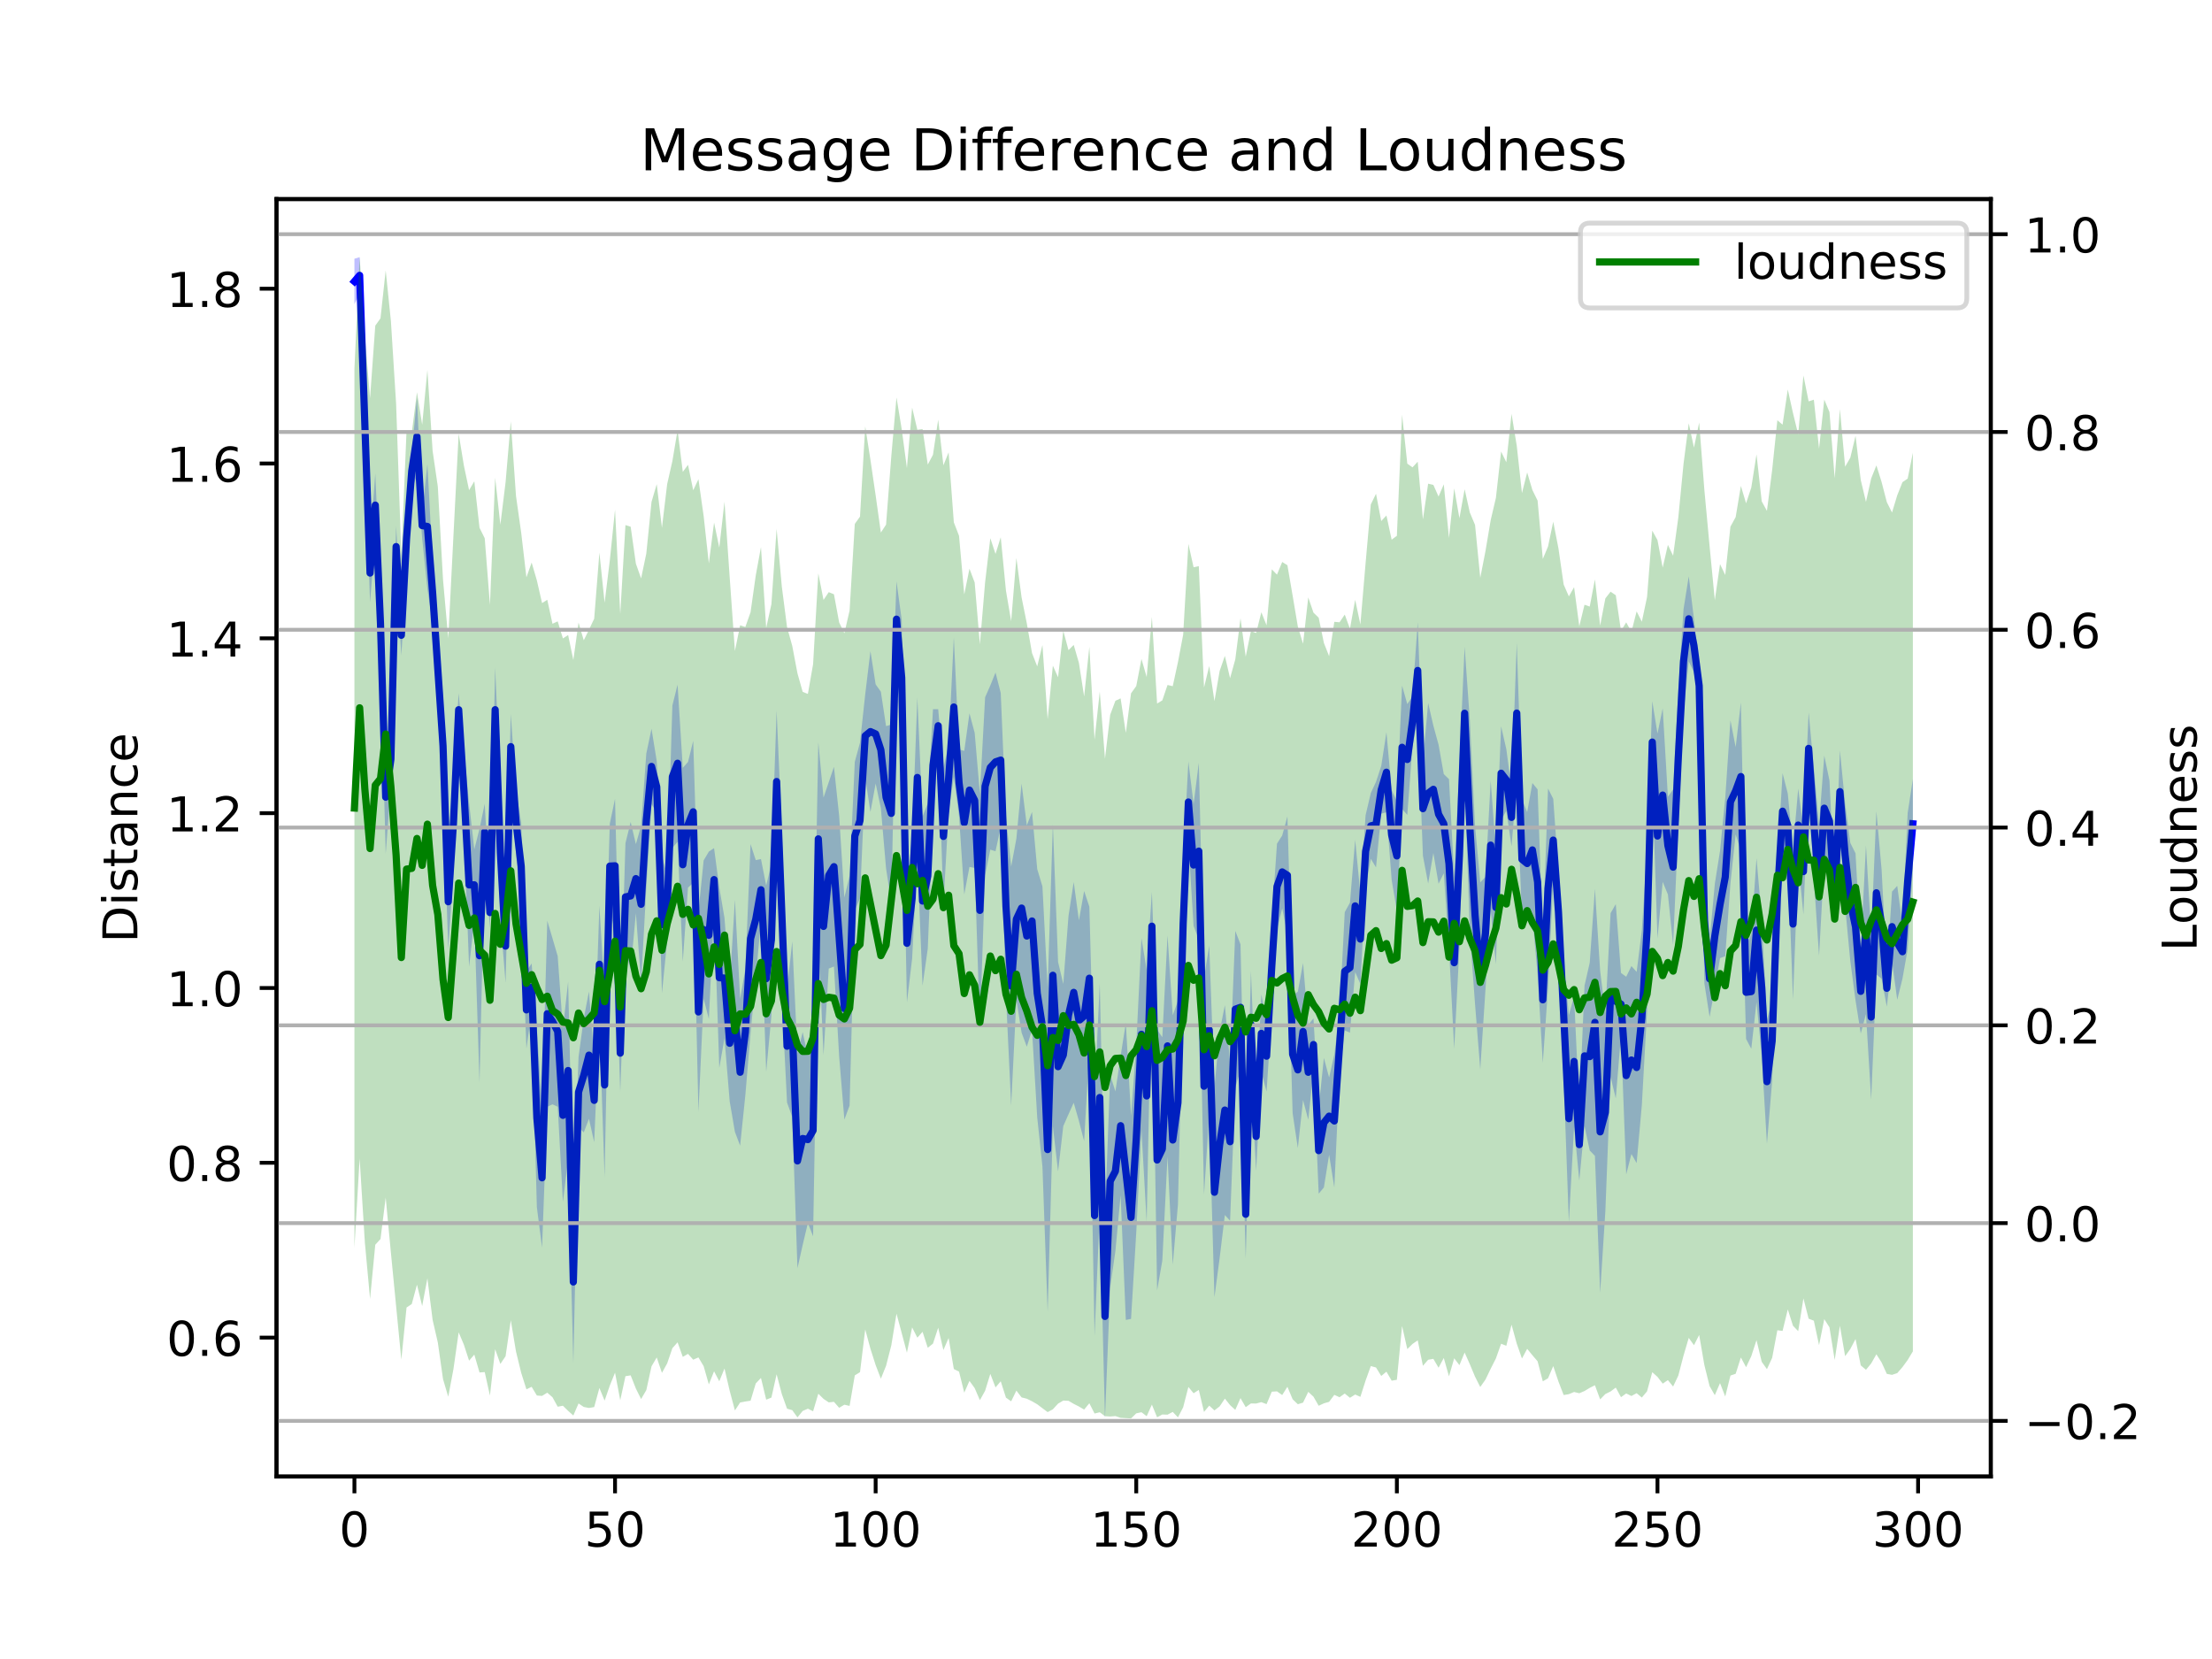 <?xml version="1.0" encoding="utf-8" standalone="no"?>
<!DOCTYPE svg PUBLIC "-//W3C//DTD SVG 1.1//EN"
  "http://www.w3.org/Graphics/SVG/1.1/DTD/svg11.dtd">
<!-- Created with matplotlib (https://matplotlib.org/) -->
<svg height="345.6pt" version="1.1" viewBox="0 0 460.8 345.6" width="460.8pt" xmlns="http://www.w3.org/2000/svg" xmlns:xlink="http://www.w3.org/1999/xlink">
 <defs>
  <style type="text/css">
*{stroke-linecap:butt;stroke-linejoin:round;}
  </style>
 </defs>
 <g id="figure_1">
  <g id="patch_1">
   <path d="M 0 345.6 
L 460.8 345.6 
L 460.8 0 
L 0 0 
z
" style="fill:#ffffff;"/>
  </g>
  <g id="axes_1">
   <g id="patch_2">
    <path d="M 57.6 307.584 
L 414.72 307.584 
L 414.72 41.472 
L 57.6 41.472 
z
" style="fill:#ffffff;"/>
   </g>
   <g id="PolyCollection_1">
    <path clip-path="url(#p202dff5976)" d="M 73.833 53.901 
L 73.833 63.361 
L 74.919 61.154 
L 76.004 93.809 
L 77.09 125.477 
L 78.176 111.824 
L 79.262 136.779 
L 80.348 177.862 
L 81.433 163.715 
L 82.519 118.148 
L 83.605 136.557 
L 84.691 118.707 
L 85.777 101.923 
L 86.862 99.075 
L 87.948 112.181 
L 89.034 122.643 
L 90.12 129.891 
L 91.206 143.036 
L 92.291 165.759 
L 93.377 197.651 
L 94.463 182.002 
L 95.549 151.292 
L 96.635 173.23 
L 97.72 201.395 
L 98.806 191.722 
L 99.892 225.52 
L 100.978 179.155 
L 102.064 193.315 
L 103.149 156.613 
L 104.235 191.494 
L 105.321 204.739 
L 106.407 162.366 
L 107.493 177.826 
L 108.578 189.639 
L 109.664 218.436 
L 110.75 210.629 
L 111.836 251.479 
L 112.922 259.885 
L 114.007 230.556 
L 115.093 230.051 
L 116.179 230.553 
L 117.265 250.374 
L 118.351 241.502 
L 119.436 283.998 
L 120.522 234.787 
L 121.608 235.9 
L 122.694 233.075 
L 123.78 237.943 
L 124.865 213.069 
L 125.951 245.24 
L 127.037 189.285 
L 128.123 194.326 
L 129.209 227.416 
L 130.294 198.045 
L 131.38 202.033 
L 132.466 190.219 
L 133.552 204.735 
L 134.638 184.943 
L 135.723 167.509 
L 136.809 169.288 
L 137.895 206.9 
L 138.981 196.026 
L 140.067 176.631 
L 141.152 175.375 
L 142.238 200.33 
L 143.324 184.915 
L 144.41 183.914 
L 145.496 231.645 
L 146.581 208.049 
L 147.667 212.262 
L 148.753 189.801 
L 149.839 222.472 
L 150.925 216.284 
L 152.01 229.455 
L 153.096 235.79 
L 154.182 238.676 
L 155.268 228.16 
L 156.354 215.241 
L 157.439 203.808 
L 158.525 191.753 
L 159.611 223.289 
L 160.697 211.634 
L 161.783 177.612 
L 162.868 208.01 
L 163.954 229.679 
L 165.04 232.683 
L 166.126 264.2 
L 167.212 259.348 
L 168.297 254.764 
L 169.383 257.533 
L 170.469 194.913 
L 171.555 219.825 
L 172.641 201.775 
L 173.726 201.341 
L 174.812 220.072 
L 175.898 233.233 
L 176.984 230.319 
L 178.07 189.628 
L 179.155 187.145 
L 180.241 161.938 
L 181.327 169.169 
L 182.413 163.222 
L 183.499 168.343 
L 184.584 180.924 
L 185.67 187.957 
L 186.756 136.839 
L 187.842 153.319 
L 188.928 208.827 
L 190.013 199.707 
L 191.099 178.626 
L 192.185 205.324 
L 193.271 197.623 
L 194.357 171.051 
L 195.442 154.64 
L 196.528 188.469 
L 197.614 169.241 
L 198.7 161.813 
L 199.786 170.006 
L 200.871 186.332 
L 201.957 180.596 
L 203.043 180.81 
L 204.129 213.977 
L 205.215 182.337 
L 206.3 176.999 
L 207.386 177.323 
L 208.472 172.331 
L 209.558 207.448 
L 210.644 230.305 
L 211.729 208.261 
L 212.815 215.114 
L 213.901 218.047 
L 214.987 214.576 
L 216.073 232.795 
L 217.158 242.999 
L 218.244 273.271 
L 219.33 234.63 
L 220.416 244.035 
L 221.502 234.586 
L 222.587 232.129 
L 223.673 229.723 
L 224.759 233.517 
L 225.845 237.733 
L 226.931 218.685 
L 228.016 278.28 
L 229.102 252.439 
L 230.188 295.488 
L 231.274 268.178 
L 232.36 260.616 
L 233.445 249.003 
L 234.531 274.969 
L 235.617 274.755 
L 236.703 256.768 
L 237.789 235.476 
L 238.875 254.551 
L 239.96 200.078 
L 241.046 268.81 
L 242.132 262.626 
L 243.218 240.9 
L 244.304 263.481 
L 245.389 250.95 
L 246.475 205.552 
L 247.561 175.504 
L 248.647 192.898 
L 249.733 195.714 
L 250.818 248.875 
L 251.904 232.14 
L 252.99 270.238 
L 254.076 262.06 
L 255.162 253.107 
L 256.247 254.307 
L 257.333 226.545 
L 258.419 222.975 
L 259.505 262.176 
L 260.591 224.57 
L 261.676 243.9 
L 262.762 223.388 
L 263.848 227.39 
L 264.934 211.17 
L 266.02 193.602 
L 267.105 189.229 
L 268.191 194.594 
L 269.277 231.9 
L 270.363 239.168 
L 271.449 229.168 
L 272.534 233.266 
L 273.62 223.05 
L 274.706 248.666 
L 275.792 247.361 
L 276.878 240.565 
L 277.963 247.375 
L 279.049 223.858 
L 280.135 214.667 
L 281.221 215.116 
L 282.307 202.495 
L 283.392 204.993 
L 284.478 184.89 
L 285.564 178.898 
L 286.65 180.697 
L 287.736 169.501 
L 288.821 169.211 
L 289.907 183.317 
L 290.993 189.728 
L 292.079 168.518 
L 293.165 169.759 
L 294.25 155.468 
L 295.336 149.728 
L 296.422 178.269 
L 297.508 184.057 
L 298.594 177.695 
L 299.679 184.109 
L 300.765 181.922 
L 301.851 197.541 
L 302.937 218.47 
L 304.023 197.401 
L 305.108 162.435 
L 306.194 194.323 
L 307.28 209.214 
L 308.366 222.783 
L 309.452 206.117 
L 310.537 189.505 
L 311.623 200.873 
L 312.709 170.845 
L 313.795 168.894 
L 314.881 176.314 
L 315.966 163.188 
L 317.052 191.522 
L 318.138 190.601 
L 319.224 190.999 
L 320.31 203.054 
L 321.395 221.425 
L 322.481 205.851 
L 323.567 183.613 
L 324.653 198.11 
L 325.739 224.71 
L 326.824 254.629 
L 327.91 234.711 
L 328.996 245.926 
L 330.082 234.584 
L 331.168 239.667 
L 332.253 240.793 
L 333.339 269.328 
L 334.425 252.349 
L 335.511 224.333 
L 336.597 228.818 
L 337.682 215.674 
L 338.768 244.655 
L 339.854 240.393 
L 340.94 242.291 
L 342.026 230.204 
L 343.111 210.739 
L 344.197 163.125 
L 345.283 195.496 
L 346.369 183.704 
L 347.455 186.335 
L 348.54 196.834 
L 349.626 171.84 
L 350.712 148.603 
L 351.798 137.771 
L 352.884 140.043 
L 353.969 146.928 
L 355.055 204.85 
L 356.141 211.844 
L 357.227 205.942 
L 358.313 199.598 
L 359.398 199.187 
L 360.484 183.999 
L 361.57 173.83 
L 362.656 177.226 
L 363.742 216.432 
L 364.827 218.48 
L 365.913 208.754 
L 366.999 220.004 
L 368.085 238.273 
L 369.171 225.215 
L 370.256 194.58 
L 371.342 176.906 
L 372.428 178.626 
L 373.514 208.248 
L 374.6 179.479 
L 375.685 190.506 
L 376.771 163.417 
L 377.857 183.116 
L 378.943 199.124 
L 380.029 179.31 
L 381.114 179.52 
L 382.2 190.08 
L 383.286 173.48 
L 384.372 188.827 
L 385.458 200.269 
L 386.543 208.404 
L 387.629 215.296 
L 388.715 211.254 
L 389.801 229.07 
L 390.887 202.987 
L 391.972 203.904 
L 393.058 209.711 
L 394.144 200.343 
L 395.23 208.28 
L 396.316 203.877 
L 397.401 197.76 
L 398.487 180.963 
L 398.487 162.263 
L 398.487 162.263 
L 397.401 169.37 
L 396.316 192.644 
L 395.23 184.536 
L 394.144 185.731 
L 393.058 202.036 
L 391.972 181.153 
L 390.887 168.988 
L 389.801 194.679 
L 388.715 176.103 
L 387.629 197.726 
L 386.543 177.774 
L 385.458 175.595 
L 384.372 167.389 
L 383.286 156.336 
L 382.2 184.631 
L 381.114 162.601 
L 380.029 157.411 
L 378.943 171.715 
L 377.857 159.985 
L 376.771 148.402 
L 375.685 172.616 
L 374.6 164.278 
L 373.514 176.746 
L 372.428 165.303 
L 371.342 161.067 
L 370.256 179.329 
L 369.171 208.483 
L 368.085 212.394 
L 366.999 191.291 
L 365.913 178.764 
L 364.827 194.652 
L 363.742 196.991 
L 362.656 146.321 
L 361.57 155.653 
L 360.484 150.068 
L 359.398 166.251 
L 358.313 177.251 
L 357.227 184.114 
L 356.141 195.958 
L 355.055 178.541 
L 353.969 138.798 
L 352.884 128.958 
L 351.798 120.048 
L 350.712 126.899 
L 349.626 143.611 
L 348.54 164.449 
L 347.455 165.976 
L 346.369 147.56 
L 345.283 152.815 
L 344.197 146.05 
L 343.111 176.887 
L 342.026 193.802 
L 340.94 202.462 
L 339.854 201.246 
L 338.768 203.477 
L 337.682 202.678 
L 336.597 188.345 
L 335.511 190.237 
L 334.425 211.072 
L 333.339 202.252 
L 332.253 185.158 
L 331.168 200.554 
L 330.082 205.343 
L 328.996 230.958 
L 327.91 207.535 
L 326.824 211.437 
L 325.739 200.278 
L 324.653 181.74 
L 323.567 166.406 
L 322.481 164.259 
L 321.395 195.131 
L 320.31 164.441 
L 319.224 163.116 
L 318.138 169.185 
L 317.052 166.482 
L 315.966 133.915 
L 314.881 164.241 
L 313.795 156.057 
L 312.709 151.309 
L 311.623 177.22 
L 310.537 162.608 
L 309.452 182.68 
L 308.366 183.813 
L 307.28 172.009 
L 306.194 150.052 
L 305.108 134.73 
L 304.023 159.027 
L 302.937 182.61 
L 301.851 162.313 
L 300.765 161.257 
L 299.679 155.129 
L 298.594 151.163 
L 297.508 146.437 
L 296.422 158.655 
L 295.336 129.616 
L 294.25 145.08 
L 293.165 146.671 
L 292.079 142.837 
L 290.993 166.885 
L 289.907 164.592 
L 288.821 152.526 
L 287.736 159.571 
L 286.65 162.859 
L 285.564 165.201 
L 284.478 169.819 
L 283.392 186.255 
L 282.307 174.94 
L 281.221 188.034 
L 280.135 190.016 
L 279.049 211.143 
L 277.963 219.667 
L 276.878 224.461 
L 275.792 220.387 
L 274.706 230.723 
L 273.62 212.147 
L 272.534 213.482 
L 271.449 200.61 
L 270.363 206.582 
L 269.277 207.348 
L 268.191 170.082 
L 267.105 174.047 
L 266.02 175.744 
L 264.934 191.469 
L 263.848 212.66 
L 262.762 207.158 
L 261.676 229.587 
L 260.591 202.279 
L 259.505 243.731 
L 258.419 196.714 
L 257.333 193.924 
L 256.247 221.364 
L 255.162 209.388 
L 254.076 214.856 
L 252.99 226.497 
L 251.904 196.976 
L 250.818 203.686 
L 249.733 158.896 
L 248.647 167.509 
L 247.561 158.645 
L 246.475 179.253 
L 245.389 208.498 
L 244.304 211.49 
L 243.218 194.86 
L 242.132 216.087 
L 241.046 214.491 
L 239.96 185.806 
L 238.875 202.061 
L 237.789 195.454 
L 236.703 217.631 
L 235.617 232.46 
L 234.531 213.063 
L 233.445 220.001 
L 232.36 227.355 
L 231.274 223.933 
L 230.188 252.982 
L 229.102 204.825 
L 228.016 228.171 
L 226.931 188.87 
L 225.845 185.612 
L 224.759 191.712 
L 223.673 183.745 
L 222.587 190.813 
L 221.502 204.981 
L 220.416 200.376 
L 219.33 171.705 
L 218.244 205.673 
L 217.158 184.652 
L 216.073 181.042 
L 214.987 169.139 
L 213.901 171.943 
L 212.815 163.214 
L 211.729 174.706 
L 210.644 180.524 
L 209.558 170.126 
L 208.472 144.352 
L 207.386 140.101 
L 206.3 142.792 
L 205.215 145.261 
L 204.129 165.318 
L 203.043 152.666 
L 201.957 148.589 
L 200.871 156.421 
L 199.786 156.141 
L 198.7 132.757 
L 197.614 155.186 
L 196.528 160.011 
L 195.442 147.733 
L 194.357 147.738 
L 193.271 167.352 
L 192.185 170.081 
L 191.099 145.291 
L 190.013 174.52 
L 188.928 184.183 
L 187.842 129.104 
L 186.756 121.132 
L 185.67 150.931 
L 184.584 151.265 
L 183.499 144.092 
L 182.413 142.559 
L 181.327 135.634 
L 180.241 144.638 
L 179.155 154.698 
L 178.07 158.687 
L 176.984 182.435 
L 175.898 186.972 
L 174.812 169.941 
L 173.726 159.741 
L 172.641 162.946 
L 171.555 166.148 
L 170.469 154.599 
L 169.383 213.438 
L 168.297 220.028 
L 167.212 214.996 
L 166.126 219.478 
L 165.04 196.096 
L 163.954 206.216 
L 162.868 173.202 
L 161.783 148.001 
L 160.697 179.901 
L 159.611 184.479 
L 158.525 178.952 
L 157.439 179.179 
L 156.354 175.834 
L 155.268 201.884 
L 154.182 208.06 
L 153.096 187.413 
L 152.01 205.209 
L 150.925 191.212 
L 149.839 184.878 
L 148.753 176.678 
L 147.667 177.402 
L 146.581 179.238 
L 145.496 189.963 
L 144.41 154.308 
L 143.324 158.734 
L 142.238 159.946 
L 141.152 142.621 
L 140.067 146.973 
L 138.981 182.227 
L 137.895 178.394 
L 136.809 158.541 
L 135.723 151.817 
L 134.638 156.967 
L 133.552 172.012 
L 132.466 175.846 
L 131.38 171.244 
L 130.294 175.648 
L 129.209 211.359 
L 128.123 166.401 
L 127.037 171.562 
L 125.951 206.799 
L 124.865 188.687 
L 123.78 220.502 
L 122.694 206.534 
L 121.608 212.124 
L 120.522 220.191 
L 119.436 250.113 
L 118.351 204.514 
L 117.265 214.305 
L 116.179 199.184 
L 115.093 195.459 
L 114.007 191.801 
L 112.922 230.826 
L 111.836 214.247 
L 110.75 200.711 
L 109.664 202.321 
L 108.578 171.324 
L 107.493 164.696 
L 106.407 148.717 
L 105.321 189.442 
L 104.235 163.649 
L 103.149 139.075 
L 102.064 186.888 
L 100.978 167.429 
L 99.892 172.664 
L 98.806 176.93 
L 97.72 167.293 
L 96.635 156.354 
L 95.549 144.4 
L 94.463 160.857 
L 93.377 178.046 
L 92.291 145.034 
L 91.206 135.911 
L 90.12 116.972 
L 89.034 96.697 
L 87.948 106.801 
L 86.862 82.847 
L 85.777 94.256 
L 84.691 105.627 
L 83.605 128.121 
L 82.519 109.585 
L 81.433 152.531 
L 80.348 154.261 
L 79.262 122.916 
L 78.176 98.628 
L 77.09 113.275 
L 76.004 83.172 
L 74.919 53.568 
L 73.833 53.901 
z
" style="fill:#0000ff;fill-opacity:0.25;"/>
   </g>
   <g id="matplotlib.axis_1">
    <g id="xtick_1">
     <g id="line2d_1">
      <defs>
       <path d="M 0 0 
L 0 3.5 
" id="m013e516ff8" style="stroke:#000000;stroke-width:0.8;"/>
      </defs>
      <g>
       <use style="stroke:#000000;stroke-width:0.8;" x="73.833" xlink:href="#m013e516ff8" y="307.584"/>
      </g>
     </g>
     <g id="text_1">
      <!-- 0 -->
      <defs>
       <path d="M 31.781 66.406 
Q 24.172 66.406 20.328 58.906 
Q 16.5 51.422 16.5 36.375 
Q 16.5 21.391 20.328 13.891 
Q 24.172 6.391 31.781 6.391 
Q 39.453 6.391 43.281 13.891 
Q 47.125 21.391 47.125 36.375 
Q 47.125 51.422 43.281 58.906 
Q 39.453 66.406 31.781 66.406 
z
M 31.781 74.219 
Q 44.047 74.219 50.516 64.516 
Q 56.984 54.828 56.984 36.375 
Q 56.984 17.969 50.516 8.266 
Q 44.047 -1.422 31.781 -1.422 
Q 19.531 -1.422 13.062 8.266 
Q 6.594 17.969 6.594 36.375 
Q 6.594 54.828 13.062 64.516 
Q 19.531 74.219 31.781 74.219 
z
" id="DejaVuSans-48"/>
      </defs>
      <g transform="translate(70.651 322.182)scale(0.1 -0.1)">
       <use xlink:href="#DejaVuSans-48"/>
      </g>
     </g>
    </g>
    <g id="xtick_2">
     <g id="line2d_2">
      <g>
       <use style="stroke:#000000;stroke-width:0.8;" x="128.123" xlink:href="#m013e516ff8" y="307.584"/>
      </g>
     </g>
     <g id="text_2">
      <!-- 50 -->
      <defs>
       <path d="M 10.797 72.906 
L 49.516 72.906 
L 49.516 64.594 
L 19.828 64.594 
L 19.828 46.734 
Q 21.969 47.469 24.109 47.828 
Q 26.266 48.188 28.422 48.188 
Q 40.625 48.188 47.75 41.5 
Q 54.891 34.812 54.891 23.391 
Q 54.891 11.625 47.562 5.094 
Q 40.234 -1.422 26.906 -1.422 
Q 22.312 -1.422 17.547 -0.641 
Q 12.797 0.141 7.719 1.703 
L 7.719 11.625 
Q 12.109 9.234 16.797 8.062 
Q 21.484 6.891 26.703 6.891 
Q 35.156 6.891 40.078 11.328 
Q 45.016 15.766 45.016 23.391 
Q 45.016 31 40.078 35.438 
Q 35.156 39.891 26.703 39.891 
Q 22.75 39.891 18.812 39.016 
Q 14.891 38.141 10.797 36.281 
z
" id="DejaVuSans-53"/>
      </defs>
      <g transform="translate(121.76 322.182)scale(0.1 -0.1)">
       <use xlink:href="#DejaVuSans-53"/>
       <use x="63.623" xlink:href="#DejaVuSans-48"/>
      </g>
     </g>
    </g>
    <g id="xtick_3">
     <g id="line2d_3">
      <g>
       <use style="stroke:#000000;stroke-width:0.8;" x="182.413" xlink:href="#m013e516ff8" y="307.584"/>
      </g>
     </g>
     <g id="text_3">
      <!-- 100 -->
      <defs>
       <path d="M 12.406 8.297 
L 28.516 8.297 
L 28.516 63.922 
L 10.984 60.406 
L 10.984 69.391 
L 28.422 72.906 
L 38.281 72.906 
L 38.281 8.297 
L 54.391 8.297 
L 54.391 0 
L 12.406 0 
z
" id="DejaVuSans-49"/>
      </defs>
      <g transform="translate(172.869 322.182)scale(0.1 -0.1)">
       <use xlink:href="#DejaVuSans-49"/>
       <use x="63.623" xlink:href="#DejaVuSans-48"/>
       <use x="127.246" xlink:href="#DejaVuSans-48"/>
      </g>
     </g>
    </g>
    <g id="xtick_4">
     <g id="line2d_4">
      <g>
       <use style="stroke:#000000;stroke-width:0.8;" x="236.703" xlink:href="#m013e516ff8" y="307.584"/>
      </g>
     </g>
     <g id="text_4">
      <!-- 150 -->
      <g transform="translate(227.159 322.182)scale(0.1 -0.1)">
       <use xlink:href="#DejaVuSans-49"/>
       <use x="63.623" xlink:href="#DejaVuSans-53"/>
       <use x="127.246" xlink:href="#DejaVuSans-48"/>
      </g>
     </g>
    </g>
    <g id="xtick_5">
     <g id="line2d_5">
      <g>
       <use style="stroke:#000000;stroke-width:0.8;" x="290.993" xlink:href="#m013e516ff8" y="307.584"/>
      </g>
     </g>
     <g id="text_5">
      <!-- 200 -->
      <defs>
       <path d="M 19.188 8.297 
L 53.609 8.297 
L 53.609 0 
L 7.328 0 
L 7.328 8.297 
Q 12.938 14.109 22.625 23.891 
Q 32.328 33.688 34.812 36.531 
Q 39.547 41.844 41.422 45.531 
Q 43.312 49.219 43.312 52.781 
Q 43.312 58.594 39.234 62.25 
Q 35.156 65.922 28.609 65.922 
Q 23.969 65.922 18.812 64.312 
Q 13.672 62.703 7.812 59.422 
L 7.812 69.391 
Q 13.766 71.781 18.938 73 
Q 24.125 74.219 28.422 74.219 
Q 39.75 74.219 46.484 68.547 
Q 53.219 62.891 53.219 53.422 
Q 53.219 48.922 51.531 44.891 
Q 49.859 40.875 45.406 35.406 
Q 44.188 33.984 37.641 27.219 
Q 31.109 20.453 19.188 8.297 
z
" id="DejaVuSans-50"/>
      </defs>
      <g transform="translate(281.449 322.182)scale(0.1 -0.1)">
       <use xlink:href="#DejaVuSans-50"/>
       <use x="63.623" xlink:href="#DejaVuSans-48"/>
       <use x="127.246" xlink:href="#DejaVuSans-48"/>
      </g>
     </g>
    </g>
    <g id="xtick_6">
     <g id="line2d_6">
      <g>
       <use style="stroke:#000000;stroke-width:0.8;" x="345.283" xlink:href="#m013e516ff8" y="307.584"/>
      </g>
     </g>
     <g id="text_6">
      <!-- 250 -->
      <g transform="translate(335.739 322.182)scale(0.1 -0.1)">
       <use xlink:href="#DejaVuSans-50"/>
       <use x="63.623" xlink:href="#DejaVuSans-53"/>
       <use x="127.246" xlink:href="#DejaVuSans-48"/>
      </g>
     </g>
    </g>
    <g id="xtick_7">
     <g id="line2d_7">
      <g>
       <use style="stroke:#000000;stroke-width:0.8;" x="399.573" xlink:href="#m013e516ff8" y="307.584"/>
      </g>
     </g>
     <g id="text_7">
      <!-- 300 -->
      <defs>
       <path d="M 40.578 39.312 
Q 47.656 37.797 51.625 33 
Q 55.609 28.219 55.609 21.188 
Q 55.609 10.406 48.188 4.484 
Q 40.766 -1.422 27.094 -1.422 
Q 22.516 -1.422 17.656 -0.516 
Q 12.797 0.391 7.625 2.203 
L 7.625 11.719 
Q 11.719 9.328 16.594 8.109 
Q 21.484 6.891 26.812 6.891 
Q 36.078 6.891 40.938 10.547 
Q 45.797 14.203 45.797 21.188 
Q 45.797 27.641 41.281 31.266 
Q 36.766 34.906 28.719 34.906 
L 20.219 34.906 
L 20.219 43.016 
L 29.109 43.016 
Q 36.375 43.016 40.234 45.922 
Q 44.094 48.828 44.094 54.297 
Q 44.094 59.906 40.109 62.906 
Q 36.141 65.922 28.719 65.922 
Q 24.656 65.922 20.016 65.031 
Q 15.375 64.156 9.812 62.312 
L 9.812 71.094 
Q 15.438 72.656 20.344 73.438 
Q 25.25 74.219 29.594 74.219 
Q 40.828 74.219 47.359 69.109 
Q 53.906 64.016 53.906 55.328 
Q 53.906 49.266 50.438 45.094 
Q 46.969 40.922 40.578 39.312 
z
" id="DejaVuSans-51"/>
      </defs>
      <g transform="translate(390.029 322.182)scale(0.1 -0.1)">
       <use xlink:href="#DejaVuSans-51"/>
       <use x="63.623" xlink:href="#DejaVuSans-48"/>
       <use x="127.246" xlink:href="#DejaVuSans-48"/>
      </g>
     </g>
    </g>
   </g>
   <g id="matplotlib.axis_2">
    <g id="ytick_1">
     <g id="line2d_8">
      <defs>
       <path d="M 0 0 
L -3.5 0 
" id="m9dd6933852" style="stroke:#000000;stroke-width:0.8;"/>
      </defs>
      <g>
       <use style="stroke:#000000;stroke-width:0.8;" x="57.6" xlink:href="#m9dd6933852" y="278.649"/>
      </g>
     </g>
     <g id="text_8">
      <!-- 0.6 -->
      <defs>
       <path d="M 10.688 12.406 
L 21 12.406 
L 21 0 
L 10.688 0 
z
" id="DejaVuSans-46"/>
       <path d="M 33.016 40.375 
Q 26.375 40.375 22.484 35.828 
Q 18.609 31.297 18.609 23.391 
Q 18.609 15.531 22.484 10.953 
Q 26.375 6.391 33.016 6.391 
Q 39.656 6.391 43.531 10.953 
Q 47.406 15.531 47.406 23.391 
Q 47.406 31.297 43.531 35.828 
Q 39.656 40.375 33.016 40.375 
z
M 52.594 71.297 
L 52.594 62.312 
Q 48.875 64.062 45.094 64.984 
Q 41.312 65.922 37.594 65.922 
Q 27.828 65.922 22.672 59.328 
Q 17.531 52.734 16.797 39.406 
Q 19.672 43.656 24.016 45.922 
Q 28.375 48.188 33.594 48.188 
Q 44.578 48.188 50.953 41.516 
Q 57.328 34.859 57.328 23.391 
Q 57.328 12.156 50.688 5.359 
Q 44.047 -1.422 33.016 -1.422 
Q 20.359 -1.422 13.672 8.266 
Q 6.984 17.969 6.984 36.375 
Q 6.984 53.656 15.188 63.938 
Q 23.391 74.219 37.203 74.219 
Q 40.922 74.219 44.703 73.484 
Q 48.484 72.75 52.594 71.297 
z
" id="DejaVuSans-54"/>
      </defs>
      <g transform="translate(34.697 282.448)scale(0.1 -0.1)">
       <use xlink:href="#DejaVuSans-48"/>
       <use x="63.623" xlink:href="#DejaVuSans-46"/>
       <use x="95.41" xlink:href="#DejaVuSans-54"/>
      </g>
     </g>
    </g>
    <g id="ytick_2">
     <g id="line2d_9">
      <g>
       <use style="stroke:#000000;stroke-width:0.8;" x="57.6" xlink:href="#m9dd6933852" y="242.231"/>
      </g>
     </g>
     <g id="text_9">
      <!-- 0.8 -->
      <defs>
       <path d="M 31.781 34.625 
Q 24.75 34.625 20.719 30.859 
Q 16.703 27.094 16.703 20.516 
Q 16.703 13.922 20.719 10.156 
Q 24.75 6.391 31.781 6.391 
Q 38.812 6.391 42.859 10.172 
Q 46.922 13.969 46.922 20.516 
Q 46.922 27.094 42.891 30.859 
Q 38.875 34.625 31.781 34.625 
z
M 21.922 38.812 
Q 15.578 40.375 12.031 44.719 
Q 8.5 49.078 8.5 55.328 
Q 8.5 64.062 14.719 69.141 
Q 20.953 74.219 31.781 74.219 
Q 42.672 74.219 48.875 69.141 
Q 55.078 64.062 55.078 55.328 
Q 55.078 49.078 51.531 44.719 
Q 48 40.375 41.703 38.812 
Q 48.828 37.156 52.797 32.312 
Q 56.781 27.484 56.781 20.516 
Q 56.781 9.906 50.312 4.234 
Q 43.844 -1.422 31.781 -1.422 
Q 19.734 -1.422 13.25 4.234 
Q 6.781 9.906 6.781 20.516 
Q 6.781 27.484 10.781 32.312 
Q 14.797 37.156 21.922 38.812 
z
M 18.312 54.391 
Q 18.312 48.734 21.844 45.562 
Q 25.391 42.391 31.781 42.391 
Q 38.141 42.391 41.719 45.562 
Q 45.312 48.734 45.312 54.391 
Q 45.312 60.062 41.719 63.234 
Q 38.141 66.406 31.781 66.406 
Q 25.391 66.406 21.844 63.234 
Q 18.312 60.062 18.312 54.391 
z
" id="DejaVuSans-56"/>
      </defs>
      <g transform="translate(34.697 246.03)scale(0.1 -0.1)">
       <use xlink:href="#DejaVuSans-48"/>
       <use x="63.623" xlink:href="#DejaVuSans-46"/>
       <use x="95.41" xlink:href="#DejaVuSans-56"/>
      </g>
     </g>
    </g>
    <g id="ytick_3">
     <g id="line2d_10">
      <g>
       <use style="stroke:#000000;stroke-width:0.8;" x="57.6" xlink:href="#m9dd6933852" y="205.813"/>
      </g>
     </g>
     <g id="text_10">
      <!-- 1.0 -->
      <g transform="translate(34.697 209.612)scale(0.1 -0.1)">
       <use xlink:href="#DejaVuSans-49"/>
       <use x="63.623" xlink:href="#DejaVuSans-46"/>
       <use x="95.41" xlink:href="#DejaVuSans-48"/>
      </g>
     </g>
    </g>
    <g id="ytick_4">
     <g id="line2d_11">
      <g>
       <use style="stroke:#000000;stroke-width:0.8;" x="57.6" xlink:href="#m9dd6933852" y="169.395"/>
      </g>
     </g>
     <g id="text_11">
      <!-- 1.2 -->
      <g transform="translate(34.697 173.195)scale(0.1 -0.1)">
       <use xlink:href="#DejaVuSans-49"/>
       <use x="63.623" xlink:href="#DejaVuSans-46"/>
       <use x="95.41" xlink:href="#DejaVuSans-50"/>
      </g>
     </g>
    </g>
    <g id="ytick_5">
     <g id="line2d_12">
      <g>
       <use style="stroke:#000000;stroke-width:0.8;" x="57.6" xlink:href="#m9dd6933852" y="132.978"/>
      </g>
     </g>
     <g id="text_12">
      <!-- 1.4 -->
      <defs>
       <path d="M 37.797 64.312 
L 12.891 25.391 
L 37.797 25.391 
z
M 35.203 72.906 
L 47.609 72.906 
L 47.609 25.391 
L 58.016 25.391 
L 58.016 17.188 
L 47.609 17.188 
L 47.609 0 
L 37.797 0 
L 37.797 17.188 
L 4.891 17.188 
L 4.891 26.703 
z
" id="DejaVuSans-52"/>
      </defs>
      <g transform="translate(34.697 136.777)scale(0.1 -0.1)">
       <use xlink:href="#DejaVuSans-49"/>
       <use x="63.623" xlink:href="#DejaVuSans-46"/>
       <use x="95.41" xlink:href="#DejaVuSans-52"/>
      </g>
     </g>
    </g>
    <g id="ytick_6">
     <g id="line2d_13">
      <g>
       <use style="stroke:#000000;stroke-width:0.8;" x="57.6" xlink:href="#m9dd6933852" y="96.56"/>
      </g>
     </g>
     <g id="text_13">
      <!-- 1.6 -->
      <g transform="translate(34.697 100.359)scale(0.1 -0.1)">
       <use xlink:href="#DejaVuSans-49"/>
       <use x="63.623" xlink:href="#DejaVuSans-46"/>
       <use x="95.41" xlink:href="#DejaVuSans-54"/>
      </g>
     </g>
    </g>
    <g id="ytick_7">
     <g id="line2d_14">
      <g>
       <use style="stroke:#000000;stroke-width:0.8;" x="57.6" xlink:href="#m9dd6933852" y="60.142"/>
      </g>
     </g>
     <g id="text_14">
      <!-- 1.8 -->
      <g transform="translate(34.697 63.941)scale(0.1 -0.1)">
       <use xlink:href="#DejaVuSans-49"/>
       <use x="63.623" xlink:href="#DejaVuSans-46"/>
       <use x="95.41" xlink:href="#DejaVuSans-56"/>
      </g>
     </g>
    </g>
    <g id="text_15">
     <!-- Distance -->
     <defs>
      <path d="M 19.672 64.797 
L 19.672 8.109 
L 31.594 8.109 
Q 46.688 8.109 53.688 14.938 
Q 60.688 21.781 60.688 36.531 
Q 60.688 51.172 53.688 57.984 
Q 46.688 64.797 31.594 64.797 
z
M 9.812 72.906 
L 30.078 72.906 
Q 51.266 72.906 61.172 64.094 
Q 71.094 55.281 71.094 36.531 
Q 71.094 17.672 61.125 8.828 
Q 51.172 0 30.078 0 
L 9.812 0 
z
" id="DejaVuSans-68"/>
      <path d="M 9.422 54.688 
L 18.406 54.688 
L 18.406 0 
L 9.422 0 
z
M 9.422 75.984 
L 18.406 75.984 
L 18.406 64.594 
L 9.422 64.594 
z
" id="DejaVuSans-105"/>
      <path d="M 44.281 53.078 
L 44.281 44.578 
Q 40.484 46.531 36.375 47.5 
Q 32.281 48.484 27.875 48.484 
Q 21.188 48.484 17.844 46.438 
Q 14.5 44.391 14.5 40.281 
Q 14.5 37.156 16.891 35.375 
Q 19.281 33.594 26.516 31.984 
L 29.594 31.297 
Q 39.156 29.25 43.188 25.516 
Q 47.219 21.781 47.219 15.094 
Q 47.219 7.469 41.188 3.016 
Q 35.156 -1.422 24.609 -1.422 
Q 20.219 -1.422 15.453 -0.562 
Q 10.688 0.297 5.422 2 
L 5.422 11.281 
Q 10.406 8.688 15.234 7.391 
Q 20.062 6.109 24.812 6.109 
Q 31.156 6.109 34.562 8.281 
Q 37.984 10.453 37.984 14.406 
Q 37.984 18.062 35.516 20.016 
Q 33.062 21.969 24.703 23.781 
L 21.578 24.516 
Q 13.234 26.266 9.516 29.906 
Q 5.812 33.547 5.812 39.891 
Q 5.812 47.609 11.281 51.797 
Q 16.75 56 26.812 56 
Q 31.781 56 36.172 55.266 
Q 40.578 54.547 44.281 53.078 
z
" id="DejaVuSans-115"/>
      <path d="M 18.312 70.219 
L 18.312 54.688 
L 36.812 54.688 
L 36.812 47.703 
L 18.312 47.703 
L 18.312 18.016 
Q 18.312 11.328 20.141 9.422 
Q 21.969 7.516 27.594 7.516 
L 36.812 7.516 
L 36.812 0 
L 27.594 0 
Q 17.188 0 13.234 3.875 
Q 9.281 7.766 9.281 18.016 
L 9.281 47.703 
L 2.688 47.703 
L 2.688 54.688 
L 9.281 54.688 
L 9.281 70.219 
z
" id="DejaVuSans-116"/>
      <path d="M 34.281 27.484 
Q 23.391 27.484 19.188 25 
Q 14.984 22.516 14.984 16.5 
Q 14.984 11.719 18.141 8.906 
Q 21.297 6.109 26.703 6.109 
Q 34.188 6.109 38.703 11.406 
Q 43.219 16.703 43.219 25.484 
L 43.219 27.484 
z
M 52.203 31.203 
L 52.203 0 
L 43.219 0 
L 43.219 8.297 
Q 40.141 3.328 35.547 0.953 
Q 30.953 -1.422 24.312 -1.422 
Q 15.922 -1.422 10.953 3.297 
Q 6 8.016 6 15.922 
Q 6 25.141 12.172 29.828 
Q 18.359 34.516 30.609 34.516 
L 43.219 34.516 
L 43.219 35.406 
Q 43.219 41.609 39.141 45 
Q 35.062 48.391 27.688 48.391 
Q 23 48.391 18.547 47.266 
Q 14.109 46.141 10.016 43.891 
L 10.016 52.203 
Q 14.938 54.109 19.578 55.047 
Q 24.219 56 28.609 56 
Q 40.484 56 46.344 49.844 
Q 52.203 43.703 52.203 31.203 
z
" id="DejaVuSans-97"/>
      <path d="M 54.891 33.016 
L 54.891 0 
L 45.906 0 
L 45.906 32.719 
Q 45.906 40.484 42.875 44.328 
Q 39.844 48.188 33.797 48.188 
Q 26.516 48.188 22.312 43.547 
Q 18.109 38.922 18.109 30.906 
L 18.109 0 
L 9.078 0 
L 9.078 54.688 
L 18.109 54.688 
L 18.109 46.188 
Q 21.344 51.125 25.703 53.562 
Q 30.078 56 35.797 56 
Q 45.219 56 50.047 50.172 
Q 54.891 44.344 54.891 33.016 
z
" id="DejaVuSans-110"/>
      <path d="M 48.781 52.594 
L 48.781 44.188 
Q 44.969 46.297 41.141 47.344 
Q 37.312 48.391 33.406 48.391 
Q 24.656 48.391 19.812 42.844 
Q 14.984 37.312 14.984 27.297 
Q 14.984 17.281 19.812 11.734 
Q 24.656 6.203 33.406 6.203 
Q 37.312 6.203 41.141 7.25 
Q 44.969 8.297 48.781 10.406 
L 48.781 2.094 
Q 45.016 0.344 40.984 -0.531 
Q 36.969 -1.422 32.422 -1.422 
Q 20.062 -1.422 12.781 6.344 
Q 5.516 14.109 5.516 27.297 
Q 5.516 40.672 12.859 48.328 
Q 20.219 56 33.016 56 
Q 37.156 56 41.109 55.141 
Q 45.062 54.297 48.781 52.594 
z
" id="DejaVuSans-99"/>
      <path d="M 56.203 29.594 
L 56.203 25.203 
L 14.891 25.203 
Q 15.484 15.922 20.484 11.062 
Q 25.484 6.203 34.422 6.203 
Q 39.594 6.203 44.453 7.469 
Q 49.312 8.734 54.109 11.281 
L 54.109 2.781 
Q 49.266 0.734 44.188 -0.344 
Q 39.109 -1.422 33.891 -1.422 
Q 20.797 -1.422 13.156 6.188 
Q 5.516 13.812 5.516 26.812 
Q 5.516 40.234 12.766 48.109 
Q 20.016 56 32.328 56 
Q 43.359 56 49.781 48.891 
Q 56.203 41.797 56.203 29.594 
z
M 47.219 32.234 
Q 47.125 39.594 43.094 43.984 
Q 39.062 48.391 32.422 48.391 
Q 24.906 48.391 20.391 44.141 
Q 15.875 39.891 15.188 32.172 
z
" id="DejaVuSans-101"/>
     </defs>
     <g transform="translate(28.617 196.391)rotate(-90)scale(0.1 -0.1)">
      <use xlink:href="#DejaVuSans-68"/>
      <use x="77.002" xlink:href="#DejaVuSans-105"/>
      <use x="104.785" xlink:href="#DejaVuSans-115"/>
      <use x="156.885" xlink:href="#DejaVuSans-116"/>
      <use x="196.094" xlink:href="#DejaVuSans-97"/>
      <use x="257.373" xlink:href="#DejaVuSans-110"/>
      <use x="320.752" xlink:href="#DejaVuSans-99"/>
      <use x="375.732" xlink:href="#DejaVuSans-101"/>
     </g>
    </g>
   </g>
   <g id="line2d_15">
    <path clip-path="url(#p202dff5976)" d="M 73.833 58.631 
L 74.919 57.361 
L 77.09 119.376 
L 78.176 105.226 
L 79.262 129.847 
L 80.348 166.062 
L 81.433 158.123 
L 82.519 113.866 
L 83.605 132.339 
L 84.691 112.167 
L 85.777 98.09 
L 86.862 90.961 
L 87.948 109.491 
L 89.034 109.67 
L 90.12 123.431 
L 92.291 155.396 
L 93.377 187.848 
L 94.463 171.429 
L 95.549 147.846 
L 96.635 164.792 
L 97.72 184.344 
L 98.806 184.326 
L 99.892 199.092 
L 100.978 173.292 
L 102.064 190.101 
L 103.149 147.844 
L 104.235 177.572 
L 105.321 197.09 
L 106.407 155.542 
L 107.493 171.261 
L 108.578 180.482 
L 109.664 210.379 
L 110.75 205.67 
L 111.836 232.863 
L 112.922 245.355 
L 114.007 211.179 
L 115.093 212.755 
L 116.179 214.869 
L 117.265 232.34 
L 118.351 223.008 
L 119.436 267.056 
L 120.522 227.489 
L 121.608 224.012 
L 122.694 219.804 
L 123.78 229.222 
L 124.865 200.878 
L 125.951 226.02 
L 127.037 180.424 
L 128.123 180.363 
L 129.209 219.388 
L 130.294 186.847 
L 131.38 186.638 
L 132.466 183.032 
L 133.552 188.373 
L 134.638 170.955 
L 135.723 159.663 
L 136.809 163.914 
L 137.895 192.647 
L 138.981 189.126 
L 140.067 161.802 
L 141.152 158.998 
L 142.238 180.138 
L 143.324 171.825 
L 144.41 169.111 
L 145.496 210.804 
L 146.581 193.643 
L 147.667 194.832 
L 148.753 183.24 
L 149.839 203.675 
L 150.925 203.748 
L 152.01 217.332 
L 153.096 211.602 
L 154.182 223.368 
L 155.268 215.022 
L 156.354 195.537 
L 157.439 191.494 
L 158.525 185.353 
L 159.611 203.884 
L 160.697 195.767 
L 161.783 162.807 
L 163.954 217.948 
L 165.04 214.39 
L 166.126 241.839 
L 167.212 237.172 
L 168.297 237.396 
L 169.383 235.486 
L 170.469 174.756 
L 171.555 192.986 
L 172.641 182.36 
L 173.726 180.541 
L 175.898 210.102 
L 176.984 206.377 
L 178.07 174.157 
L 179.155 170.921 
L 180.241 153.288 
L 181.327 152.402 
L 182.413 152.891 
L 183.499 156.217 
L 184.584 166.094 
L 185.67 169.444 
L 186.756 128.986 
L 187.842 141.211 
L 188.928 196.505 
L 190.013 187.114 
L 191.099 161.959 
L 192.185 187.703 
L 193.271 182.487 
L 194.357 159.394 
L 195.442 151.186 
L 196.528 174.24 
L 197.614 162.214 
L 198.7 147.285 
L 199.786 163.074 
L 200.871 171.376 
L 201.957 164.592 
L 203.043 166.738 
L 204.129 189.647 
L 205.215 163.799 
L 206.3 159.895 
L 207.386 158.712 
L 208.472 158.341 
L 209.558 188.787 
L 210.644 205.415 
L 211.729 191.483 
L 212.815 189.164 
L 213.901 194.995 
L 214.987 191.857 
L 216.073 206.919 
L 217.158 213.826 
L 218.244 239.472 
L 219.33 203.167 
L 220.416 222.206 
L 221.502 219.784 
L 222.587 211.471 
L 223.673 206.734 
L 224.759 212.614 
L 225.845 211.673 
L 226.931 203.778 
L 228.016 253.226 
L 229.102 228.632 
L 230.188 274.235 
L 231.274 246.056 
L 232.36 243.986 
L 233.445 234.502 
L 235.617 253.608 
L 236.703 237.199 
L 237.789 215.465 
L 238.875 228.306 
L 239.96 192.942 
L 241.046 241.651 
L 242.132 239.357 
L 243.218 217.88 
L 244.304 237.485 
L 245.389 229.724 
L 246.475 192.402 
L 247.561 167.074 
L 248.647 180.203 
L 249.733 177.305 
L 250.818 226.281 
L 251.904 214.558 
L 252.99 248.367 
L 254.076 238.458 
L 255.162 231.247 
L 256.247 237.836 
L 257.333 210.235 
L 258.419 209.845 
L 259.505 252.954 
L 260.591 213.424 
L 261.676 236.743 
L 262.762 215.273 
L 263.848 220.025 
L 264.934 201.32 
L 266.02 184.673 
L 267.105 181.638 
L 268.191 182.338 
L 269.277 219.624 
L 270.363 222.875 
L 271.449 214.889 
L 272.534 223.374 
L 273.62 217.599 
L 274.706 239.694 
L 275.792 233.874 
L 276.878 232.513 
L 277.963 233.521 
L 280.135 202.341 
L 281.221 201.575 
L 282.307 188.718 
L 283.392 195.624 
L 284.478 177.355 
L 285.564 172.049 
L 286.65 171.778 
L 287.736 164.536 
L 288.821 160.868 
L 289.907 173.955 
L 290.993 178.307 
L 292.079 155.677 
L 293.165 158.215 
L 294.25 150.274 
L 295.336 139.672 
L 296.422 168.462 
L 297.508 165.247 
L 298.594 164.429 
L 299.679 169.619 
L 300.765 171.59 
L 301.851 179.927 
L 302.937 200.54 
L 304.023 178.214 
L 305.108 148.583 
L 306.194 172.187 
L 307.28 190.611 
L 308.366 203.298 
L 309.452 194.399 
L 310.537 176.056 
L 311.623 189.046 
L 312.709 161.077 
L 313.795 162.476 
L 314.881 170.278 
L 315.966 148.552 
L 317.052 179.002 
L 318.138 179.893 
L 319.224 177.057 
L 320.31 183.747 
L 321.395 208.278 
L 322.481 185.055 
L 323.567 175.009 
L 324.653 189.925 
L 326.824 233.033 
L 327.91 221.123 
L 328.996 238.442 
L 330.082 219.963 
L 331.168 220.111 
L 332.253 212.975 
L 333.339 235.79 
L 334.425 231.71 
L 335.511 207.285 
L 336.597 208.581 
L 337.682 209.176 
L 338.768 224.066 
L 339.854 220.82 
L 340.94 222.376 
L 342.026 212.003 
L 343.111 193.813 
L 344.197 154.588 
L 345.283 174.156 
L 346.369 165.632 
L 347.455 176.155 
L 348.54 180.642 
L 349.626 157.726 
L 350.712 137.751 
L 351.798 128.91 
L 352.884 134.5 
L 353.969 142.863 
L 355.055 191.696 
L 356.141 203.901 
L 357.227 195.028 
L 358.313 188.424 
L 359.398 182.719 
L 360.484 167.034 
L 361.57 164.741 
L 362.656 161.773 
L 363.742 206.712 
L 364.827 206.566 
L 365.913 193.759 
L 366.999 205.647 
L 368.085 225.333 
L 369.171 216.849 
L 370.256 186.955 
L 371.342 168.987 
L 372.428 171.964 
L 373.514 192.497 
L 374.6 171.878 
L 375.685 181.561 
L 376.771 155.909 
L 377.857 171.551 
L 378.943 185.42 
L 380.029 168.361 
L 381.114 171.06 
L 382.2 187.356 
L 383.286 164.908 
L 384.372 178.108 
L 385.458 187.932 
L 386.543 193.089 
L 387.629 206.511 
L 388.715 193.679 
L 389.801 211.874 
L 390.887 185.987 
L 391.972 192.528 
L 393.058 205.874 
L 394.144 193.037 
L 395.23 196.408 
L 396.316 198.26 
L 397.401 183.565 
L 398.487 171.613 
L 398.487 171.613 
" style="fill:none;stroke:#0000ff;stroke-linecap:square;stroke-width:1.5;"/>
   </g>
   <g id="patch_3">
    <path d="M 57.6 307.584 
L 57.6 41.472 
" style="fill:none;stroke:#000000;stroke-linecap:square;stroke-linejoin:miter;stroke-width:0.8;"/>
   </g>
   <g id="patch_4">
    <path d="M 414.72 307.584 
L 414.72 41.472 
" style="fill:none;stroke:#000000;stroke-linecap:square;stroke-linejoin:miter;stroke-width:0.8;"/>
   </g>
   <g id="patch_5">
    <path d="M 57.6 307.584 
L 414.72 307.584 
" style="fill:none;stroke:#000000;stroke-linecap:square;stroke-linejoin:miter;stroke-width:0.8;"/>
   </g>
   <g id="patch_6">
    <path d="M 57.6 41.472 
L 414.72 41.472 
" style="fill:none;stroke:#000000;stroke-linecap:square;stroke-linejoin:miter;stroke-width:0.8;"/>
   </g>
  </g>
  <g id="axes_2">
   <g id="PolyCollection_2">
    <path clip-path="url(#p202dff5976)" d="M 73.833 76.732 
L 73.833 259.931 
L 74.919 241.333 
L 76.004 258.778 
L 77.09 270.59 
L 78.176 259.301 
L 79.262 258.119 
L 80.348 249.48 
L 81.433 260.959 
L 82.519 272.109 
L 83.605 283.242 
L 84.691 272.381 
L 85.777 271.651 
L 86.862 267.621 
L 87.948 272.067 
L 89.034 266.293 
L 90.12 274.949 
L 91.206 279.664 
L 92.291 287.301 
L 93.377 290.96 
L 94.463 285.199 
L 95.549 277.552 
L 96.635 280.121 
L 97.72 283.451 
L 98.806 282.19 
L 99.892 285.91 
L 100.978 285.831 
L 102.064 290.728 
L 103.149 281.059 
L 104.235 284.132 
L 105.321 282.526 
L 106.407 275.029 
L 107.493 281.554 
L 108.578 285.997 
L 109.664 289.426 
L 110.75 288.899 
L 111.836 290.711 
L 112.922 290.792 
L 114.007 290.121 
L 115.093 291.07 
L 116.179 293.043 
L 117.265 292.841 
L 118.351 293.906 
L 119.436 294.877 
L 120.522 292.361 
L 121.608 293.098 
L 122.694 293.303 
L 123.78 293.119 
L 124.865 289.139 
L 125.951 291.77 
L 127.037 288.64 
L 128.123 285.945 
L 129.209 291.689 
L 130.294 286.689 
L 131.38 286.511 
L 132.466 289.265 
L 133.552 291.443 
L 134.638 289.585 
L 135.723 284.633 
L 136.809 282.786 
L 137.895 285.988 
L 138.981 284.024 
L 140.067 280.854 
L 141.152 279.63 
L 142.238 282.665 
L 143.324 282.033 
L 144.41 283.251 
L 145.496 282.771 
L 146.581 284.592 
L 147.667 288.396 
L 148.753 285.66 
L 149.839 287.744 
L 150.925 285.084 
L 152.01 289.732 
L 153.096 293.817 
L 154.182 292.168 
L 155.268 291.958 
L 156.354 291.792 
L 157.439 288.198 
L 158.525 287.052 
L 159.611 291.576 
L 160.697 291.146 
L 161.783 286.284 
L 162.868 290.412 
L 163.954 293.45 
L 165.04 293.764 
L 166.126 295.27 
L 167.212 293.926 
L 168.297 293.455 
L 169.383 293.995 
L 170.469 290.331 
L 171.555 291.407 
L 172.641 292.141 
L 173.726 292.028 
L 174.812 293.27 
L 175.898 292.624 
L 176.984 292.878 
L 178.07 286.521 
L 179.155 285.847 
L 180.241 276.937 
L 181.327 280.965 
L 182.413 284.369 
L 183.499 287.208 
L 184.584 284.516 
L 185.67 280.286 
L 186.756 273.662 
L 187.842 277.699 
L 188.928 281.789 
L 190.013 276.52 
L 191.099 278.662 
L 192.185 277.438 
L 193.271 280.77 
L 194.357 279.903 
L 195.442 276.588 
L 196.528 281.239 
L 197.614 278.732 
L 198.7 285.192 
L 199.786 285.729 
L 200.871 290.112 
L 201.957 287.665 
L 203.043 289.167 
L 204.129 291.684 
L 205.215 289.725 
L 206.3 286.204 
L 207.386 289.024 
L 208.472 287.742 
L 209.558 291.15 
L 210.644 291.925 
L 211.729 289.687 
L 212.815 291.105 
L 213.901 291.379 
L 214.987 291.908 
L 216.073 292.537 
L 217.158 293.361 
L 218.244 294.169 
L 219.33 293.584 
L 220.416 292.399 
L 221.502 291.763 
L 222.587 291.811 
L 223.673 292.449 
L 224.759 293 
L 225.845 293.639 
L 226.931 292.322 
L 228.016 294.46 
L 229.102 294.2 
L 230.188 295.022 
L 231.274 295.082 
L 232.36 294.995 
L 233.445 295.361 
L 234.531 295.431 
L 235.617 295.488 
L 236.703 294.425 
L 237.789 294.19 
L 238.875 295.02 
L 239.96 292.607 
L 241.046 295.254 
L 242.132 294.66 
L 243.218 294.7 
L 244.304 294.124 
L 245.389 295.267 
L 246.475 293.166 
L 247.561 288.929 
L 248.647 290.241 
L 249.733 289.541 
L 250.818 294.133 
L 251.904 292.815 
L 252.99 293.814 
L 254.076 292.971 
L 255.162 291.356 
L 256.247 292.708 
L 257.333 293.704 
L 258.419 291.254 
L 259.505 293.141 
L 260.591 292.361 
L 261.676 292.382 
L 262.762 292.091 
L 263.848 292.506 
L 264.934 289.915 
L 266.02 289.847 
L 267.105 290.613 
L 268.191 288.89 
L 269.277 291.484 
L 270.363 292.53 
L 271.449 292.191 
L 272.534 289.949 
L 273.62 290.951 
L 274.706 292.842 
L 275.792 292.34 
L 276.878 292.031 
L 277.963 290.572 
L 279.049 291.069 
L 280.135 290.299 
L 281.221 291.183 
L 282.307 290.503 
L 283.392 290.988 
L 284.478 287.596 
L 285.564 284.574 
L 286.65 284.872 
L 287.736 286.637 
L 288.821 285.748 
L 289.907 287.618 
L 290.993 287.438 
L 292.079 276.229 
L 293.165 281.04 
L 294.25 279.972 
L 295.336 279.215 
L 296.422 284.522 
L 297.508 283.263 
L 298.594 283.072 
L 299.679 284.918 
L 300.765 282.888 
L 301.851 286.713 
L 302.937 282.959 
L 304.023 284.387 
L 305.108 281.759 
L 306.194 284.194 
L 307.28 286.792 
L 308.366 288.935 
L 309.452 287.394 
L 310.537 285.137 
L 311.623 282.991 
L 312.709 279.925 
L 313.795 280.351 
L 314.881 275.963 
L 315.966 279.897 
L 317.052 283.002 
L 318.138 280.985 
L 319.224 282.311 
L 320.31 283.584 
L 321.395 287.754 
L 322.481 287.122 
L 323.567 284.576 
L 324.653 287.793 
L 325.739 290.609 
L 326.824 290.429 
L 327.91 289.976 
L 328.996 290.236 
L 330.082 289.777 
L 331.168 289.117 
L 332.253 288.57 
L 333.339 291.518 
L 334.425 290.405 
L 335.511 289.868 
L 336.597 289.062 
L 337.682 291.056 
L 338.768 290.285 
L 339.854 290.809 
L 340.94 290.225 
L 342.026 291.132 
L 343.111 289.835 
L 344.197 285.85 
L 345.283 286.823 
L 346.369 288.237 
L 347.455 287.504 
L 348.54 288.842 
L 349.626 286.552 
L 350.712 282.383 
L 351.798 278.708 
L 352.884 280.232 
L 353.969 278.094 
L 355.055 284.387 
L 356.141 288.753 
L 357.227 290.642 
L 358.313 288.122 
L 359.398 290.922 
L 360.484 286.556 
L 361.57 286.185 
L 362.656 282.785 
L 363.742 284.812 
L 364.827 282.506 
L 365.913 279.169 
L 366.999 283.69 
L 368.085 285.218 
L 369.171 282.867 
L 370.256 277.116 
L 371.342 277.254 
L 372.428 272.773 
L 373.514 276.182 
L 374.6 277.302 
L 375.685 270.482 
L 376.771 274.704 
L 377.857 275.129 
L 378.943 280.218 
L 380.029 274.799 
L 381.114 276.512 
L 382.2 283.308 
L 383.286 276.186 
L 384.372 282.51 
L 385.458 281.013 
L 386.543 278.941 
L 387.629 284.435 
L 388.715 285.355 
L 389.801 284.03 
L 390.887 282.123 
L 391.972 283.829 
L 393.058 286.204 
L 394.144 286.405 
L 395.23 286.048 
L 396.316 284.798 
L 397.401 283.314 
L 398.487 281.515 
L 398.487 94.325 
L 398.487 94.325 
L 397.401 99.704 
L 396.316 100.451 
L 395.23 103.179 
L 394.144 106.768 
L 393.058 104.601 
L 391.972 100.425 
L 390.887 96.954 
L 389.801 99.663 
L 388.715 104.549 
L 387.629 99.987 
L 386.543 90.783 
L 385.458 95.334 
L 384.372 97.223 
L 383.286 85.23 
L 382.2 99.628 
L 381.114 85.844 
L 380.029 83.243 
L 378.943 93.46 
L 377.857 83.266 
L 376.771 83.612 
L 375.685 78.218 
L 374.6 90.497 
L 373.514 86.059 
L 372.428 81.14 
L 371.342 88.466 
L 370.256 87.548 
L 369.171 97.918 
L 368.085 106.429 
L 366.999 104.44 
L 365.913 94.655 
L 364.827 101.562 
L 363.742 104.845 
L 362.656 101.236 
L 361.57 107.723 
L 360.484 109.708 
L 359.398 119.782 
L 358.313 117.517 
L 357.227 125.021 
L 356.141 113.793 
L 355.055 102.11 
L 353.969 88.016 
L 352.884 93.249 
L 351.798 88.186 
L 350.712 96.616 
L 349.626 107.768 
L 348.54 115.764 
L 347.455 113.504 
L 346.369 118.243 
L 345.283 112.51 
L 344.197 110.547 
L 343.111 124.364 
L 342.026 129.513 
L 340.94 127.362 
L 339.854 131.623 
L 338.768 129.648 
L 337.682 131.419 
L 336.597 123.998 
L 335.511 123.263 
L 334.425 124.66 
L 333.339 130.328 
L 332.253 120.697 
L 331.168 126.357 
L 330.082 125.981 
L 328.996 130.457 
L 327.91 122.322 
L 326.824 124.24 
L 325.739 121.759 
L 324.653 114.232 
L 323.567 108.676 
L 322.481 113.848 
L 321.395 116.443 
L 320.31 104.283 
L 319.224 102.073 
L 318.138 98.421 
L 317.052 102.723 
L 315.966 92.852 
L 314.881 86.217 
L 313.795 96.295 
L 312.709 94.065 
L 311.623 103.726 
L 310.537 108.36 
L 309.452 114.799 
L 308.366 120.367 
L 307.28 109.352 
L 306.194 106.767 
L 305.108 101.911 
L 304.023 107.957 
L 302.937 101.735 
L 301.851 112.071 
L 300.765 100.899 
L 299.679 103.446 
L 298.594 101.011 
L 297.508 100.761 
L 296.422 108.202 
L 295.336 96.179 
L 294.25 97.357 
L 293.165 96.589 
L 292.079 86.396 
L 290.993 111.614 
L 289.907 112.431 
L 288.821 107.386 
L 287.736 108.546 
L 286.65 102.863 
L 285.564 105.083 
L 284.478 117.308 
L 283.392 130.09 
L 282.307 124.953 
L 281.221 130.963 
L 280.135 128.032 
L 279.049 129.633 
L 277.963 129.532 
L 276.878 136.692 
L 275.792 133.941 
L 274.706 128.676 
L 273.62 127.622 
L 272.534 124.452 
L 271.449 134.098 
L 270.363 130.519 
L 269.277 124.072 
L 268.191 117.744 
L 267.105 117.074 
L 266.02 119.706 
L 264.934 118.598 
L 263.848 130.268 
L 262.762 127.538 
L 261.676 131.866 
L 260.591 131.457 
L 259.505 136.81 
L 258.419 128.81 
L 257.333 137.355 
L 256.247 141.279 
L 255.162 136.634 
L 254.076 139.771 
L 252.99 146.056 
L 251.904 138.748 
L 250.818 143.222 
L 249.733 117.931 
L 248.647 118.178 
L 247.561 113.304 
L 246.475 132.226 
L 245.389 137.934 
L 244.304 142.943 
L 243.218 142.696 
L 242.132 145.9 
L 241.046 146.551 
L 239.96 128.513 
L 238.875 141.041 
L 237.789 137.272 
L 236.703 142.919 
L 235.617 144.428 
L 234.531 152.681 
L 233.445 145.483 
L 232.36 145.988 
L 231.274 148.889 
L 230.188 158.052 
L 229.102 144.075 
L 228.016 154.077 
L 226.931 134.739 
L 225.845 145.097 
L 224.759 138.092 
L 223.673 134.345 
L 222.587 135.442 
L 221.502 131.4 
L 220.416 141.086 
L 219.33 138.67 
L 218.244 149.827 
L 217.158 134.382 
L 216.073 138.817 
L 214.987 136.039 
L 213.901 129.847 
L 212.815 124.449 
L 211.729 116.222 
L 210.644 129.412 
L 209.558 123.037 
L 208.472 111.914 
L 207.386 115.392 
L 206.3 112.11 
L 205.215 121.299 
L 204.129 134.232 
L 203.043 121.346 
L 201.957 118.471 
L 200.871 123.84 
L 199.786 111.621 
L 198.7 108.811 
L 197.614 94.245 
L 196.528 96.929 
L 195.442 87.42 
L 194.357 94.734 
L 193.271 96.784 
L 192.185 89.393 
L 191.099 89.533 
L 190.013 84.908 
L 188.928 97.505 
L 187.842 89.395 
L 186.756 82.794 
L 185.67 95.089 
L 184.584 109.287 
L 183.499 110.947 
L 182.413 103.19 
L 181.327 95.791 
L 180.241 88.824 
L 179.155 107.625 
L 178.07 109.144 
L 176.984 127.208 
L 175.898 131.903 
L 174.812 129.67 
L 173.726 123.798 
L 172.641 123.354 
L 171.555 124.983 
L 170.469 119.442 
L 169.383 138.365 
L 168.297 144.555 
L 167.212 144.127 
L 166.126 140.268 
L 165.04 134.552 
L 163.954 130.633 
L 162.868 122.208 
L 161.783 110.172 
L 160.697 125.862 
L 159.611 130.815 
L 158.525 113.955 
L 157.439 119.867 
L 156.354 127.54 
L 155.268 130.619 
L 154.182 130.258 
L 153.096 135.615 
L 152.01 120.291 
L 150.925 104.53 
L 149.839 114.072 
L 148.753 108.859 
L 147.667 117.379 
L 146.581 107.488 
L 145.496 99.83 
L 144.41 102.136 
L 143.324 96.833 
L 142.238 98.303 
L 141.152 89.616 
L 140.067 96.064 
L 138.981 100.859 
L 137.895 109.947 
L 136.809 100.864 
L 135.723 104.56 
L 134.638 115.304 
L 133.552 120.494 
L 132.466 117.418 
L 131.38 109.727 
L 130.294 109.383 
L 129.209 127.908 
L 128.123 106.177 
L 127.037 116.746 
L 125.951 125.562 
L 124.865 115.123 
L 123.78 128.884 
L 122.694 131.183 
L 121.608 133.391 
L 120.522 129.694 
L 119.436 137.492 
L 118.351 132.289 
L 117.265 132.996 
L 116.179 129.438 
L 115.093 129.94 
L 114.007 124.945 
L 112.922 125.632 
L 111.836 120.904 
L 110.75 117.183 
L 109.664 120.278 
L 108.578 110.998 
L 107.493 103.34 
L 106.407 87.787 
L 105.321 100.465 
L 104.235 109.301 
L 103.149 99.511 
L 102.064 126.022 
L 100.978 112.135 
L 99.892 109.948 
L 98.806 100.264 
L 97.72 102.117 
L 96.635 96.98 
L 95.549 90.356 
L 94.463 111.542 
L 93.377 132.971 
L 92.291 120.774 
L 91.206 101.368 
L 90.12 93.92 
L 89.034 77.086 
L 87.948 88.478 
L 86.862 81.716 
L 85.777 90.151 
L 84.691 89.717 
L 83.605 115.704 
L 82.519 84.169 
L 81.433 66.879 
L 80.348 56.326 
L 79.262 66.313 
L 78.176 67.841 
L 77.09 82.938 
L 76.004 69.948 
L 74.919 53.568 
L 73.833 76.732 
z
" style="fill:#008000;fill-opacity:0.25;"/>
   </g>
   <g id="matplotlib.axis_3">
    <g id="ytick_8">
     <g id="line2d_16">
      <path clip-path="url(#p202dff5976)" d="M 57.6 295.995 
L 414.72 295.995 
" style="fill:none;stroke:#b0b0b0;stroke-linecap:square;stroke-width:0.8;"/>
     </g>
     <g id="line2d_17">
      <defs>
       <path d="M 0 0 
L 3.5 0 
" id="m49134bf543" style="stroke:#000000;stroke-width:0.8;"/>
      </defs>
      <g>
       <use style="stroke:#000000;stroke-width:0.8;" x="414.72" xlink:href="#m49134bf543" y="295.995"/>
      </g>
     </g>
     <g id="text_16">
      <!-- −0.2 -->
      <defs>
       <path d="M 10.594 35.5 
L 73.188 35.5 
L 73.188 27.203 
L 10.594 27.203 
z
" id="DejaVuSans-8722"/>
      </defs>
      <g transform="translate(421.72 299.794)scale(0.1 -0.1)">
       <use xlink:href="#DejaVuSans-8722"/>
       <use x="83.789" xlink:href="#DejaVuSans-48"/>
       <use x="147.412" xlink:href="#DejaVuSans-46"/>
       <use x="179.199" xlink:href="#DejaVuSans-50"/>
      </g>
     </g>
    </g>
    <g id="ytick_9">
     <g id="line2d_18">
      <path clip-path="url(#p202dff5976)" d="M 57.6 254.794 
L 414.72 254.794 
" style="fill:none;stroke:#b0b0b0;stroke-linecap:square;stroke-width:0.8;"/>
     </g>
     <g id="line2d_19">
      <g>
       <use style="stroke:#000000;stroke-width:0.8;" x="414.72" xlink:href="#m49134bf543" y="254.794"/>
      </g>
     </g>
     <g id="text_17">
      <!-- 0.0 -->
      <g transform="translate(421.72 258.593)scale(0.1 -0.1)">
       <use xlink:href="#DejaVuSans-48"/>
       <use x="63.623" xlink:href="#DejaVuSans-46"/>
       <use x="95.41" xlink:href="#DejaVuSans-48"/>
      </g>
     </g>
    </g>
    <g id="ytick_10">
     <g id="line2d_20">
      <path clip-path="url(#p202dff5976)" d="M 57.6 213.593 
L 414.72 213.593 
" style="fill:none;stroke:#b0b0b0;stroke-linecap:square;stroke-width:0.8;"/>
     </g>
     <g id="line2d_21">
      <g>
       <use style="stroke:#000000;stroke-width:0.8;" x="414.72" xlink:href="#m49134bf543" y="213.593"/>
      </g>
     </g>
     <g id="text_18">
      <!-- 0.2 -->
      <g transform="translate(421.72 217.392)scale(0.1 -0.1)">
       <use xlink:href="#DejaVuSans-48"/>
       <use x="63.623" xlink:href="#DejaVuSans-46"/>
       <use x="95.41" xlink:href="#DejaVuSans-50"/>
      </g>
     </g>
    </g>
    <g id="ytick_11">
     <g id="line2d_22">
      <path clip-path="url(#p202dff5976)" d="M 57.6 172.392 
L 414.72 172.392 
" style="fill:none;stroke:#b0b0b0;stroke-linecap:square;stroke-width:0.8;"/>
     </g>
     <g id="line2d_23">
      <g>
       <use style="stroke:#000000;stroke-width:0.8;" x="414.72" xlink:href="#m49134bf543" y="172.392"/>
      </g>
     </g>
     <g id="text_19">
      <!-- 0.4 -->
      <g transform="translate(421.72 176.191)scale(0.1 -0.1)">
       <use xlink:href="#DejaVuSans-48"/>
       <use x="63.623" xlink:href="#DejaVuSans-46"/>
       <use x="95.41" xlink:href="#DejaVuSans-52"/>
      </g>
     </g>
    </g>
    <g id="ytick_12">
     <g id="line2d_24">
      <path clip-path="url(#p202dff5976)" d="M 57.6 131.191 
L 414.72 131.191 
" style="fill:none;stroke:#b0b0b0;stroke-linecap:square;stroke-width:0.8;"/>
     </g>
     <g id="line2d_25">
      <g>
       <use style="stroke:#000000;stroke-width:0.8;" x="414.72" xlink:href="#m49134bf543" y="131.191"/>
      </g>
     </g>
     <g id="text_20">
      <!-- 0.6 -->
      <g transform="translate(421.72 134.99)scale(0.1 -0.1)">
       <use xlink:href="#DejaVuSans-48"/>
       <use x="63.623" xlink:href="#DejaVuSans-46"/>
       <use x="95.41" xlink:href="#DejaVuSans-54"/>
      </g>
     </g>
    </g>
    <g id="ytick_13">
     <g id="line2d_26">
      <path clip-path="url(#p202dff5976)" d="M 57.6 89.99 
L 414.72 89.99 
" style="fill:none;stroke:#b0b0b0;stroke-linecap:square;stroke-width:0.8;"/>
     </g>
     <g id="line2d_27">
      <g>
       <use style="stroke:#000000;stroke-width:0.8;" x="414.72" xlink:href="#m49134bf543" y="89.99"/>
      </g>
     </g>
     <g id="text_21">
      <!-- 0.8 -->
      <g transform="translate(421.72 93.789)scale(0.1 -0.1)">
       <use xlink:href="#DejaVuSans-48"/>
       <use x="63.623" xlink:href="#DejaVuSans-46"/>
       <use x="95.41" xlink:href="#DejaVuSans-56"/>
      </g>
     </g>
    </g>
    <g id="ytick_14">
     <g id="line2d_28">
      <path clip-path="url(#p202dff5976)" d="M 57.6 48.789 
L 414.72 48.789 
" style="fill:none;stroke:#b0b0b0;stroke-linecap:square;stroke-width:0.8;"/>
     </g>
     <g id="line2d_29">
      <g>
       <use style="stroke:#000000;stroke-width:0.8;" x="414.72" xlink:href="#m49134bf543" y="48.789"/>
      </g>
     </g>
     <g id="text_22">
      <!-- 1.0 -->
      <g transform="translate(421.72 52.589)scale(0.1 -0.1)">
       <use xlink:href="#DejaVuSans-49"/>
       <use x="63.623" xlink:href="#DejaVuSans-46"/>
       <use x="95.41" xlink:href="#DejaVuSans-48"/>
      </g>
     </g>
    </g>
    <g id="text_23">
     <!-- Loudness -->
     <defs>
      <path d="M 9.812 72.906 
L 19.672 72.906 
L 19.672 8.297 
L 55.172 8.297 
L 55.172 0 
L 9.812 0 
z
" id="DejaVuSans-76"/>
      <path d="M 30.609 48.391 
Q 23.391 48.391 19.188 42.75 
Q 14.984 37.109 14.984 27.297 
Q 14.984 17.484 19.156 11.844 
Q 23.344 6.203 30.609 6.203 
Q 37.797 6.203 41.984 11.859 
Q 46.188 17.531 46.188 27.297 
Q 46.188 37.016 41.984 42.703 
Q 37.797 48.391 30.609 48.391 
z
M 30.609 56 
Q 42.328 56 49.016 48.375 
Q 55.719 40.766 55.719 27.297 
Q 55.719 13.875 49.016 6.219 
Q 42.328 -1.422 30.609 -1.422 
Q 18.844 -1.422 12.172 6.219 
Q 5.516 13.875 5.516 27.297 
Q 5.516 40.766 12.172 48.375 
Q 18.844 56 30.609 56 
z
" id="DejaVuSans-111"/>
      <path d="M 8.5 21.578 
L 8.5 54.688 
L 17.484 54.688 
L 17.484 21.922 
Q 17.484 14.156 20.5 10.266 
Q 23.531 6.391 29.594 6.391 
Q 36.859 6.391 41.078 11.031 
Q 45.312 15.672 45.312 23.688 
L 45.312 54.688 
L 54.297 54.688 
L 54.297 0 
L 45.312 0 
L 45.312 8.406 
Q 42.047 3.422 37.719 1 
Q 33.406 -1.422 27.688 -1.422 
Q 18.266 -1.422 13.375 4.438 
Q 8.5 10.297 8.5 21.578 
z
M 31.109 56 
z
" id="DejaVuSans-117"/>
      <path d="M 45.406 46.391 
L 45.406 75.984 
L 54.391 75.984 
L 54.391 0 
L 45.406 0 
L 45.406 8.203 
Q 42.578 3.328 38.25 0.953 
Q 33.938 -1.422 27.875 -1.422 
Q 17.969 -1.422 11.734 6.484 
Q 5.516 14.406 5.516 27.297 
Q 5.516 40.188 11.734 48.094 
Q 17.969 56 27.875 56 
Q 33.938 56 38.25 53.625 
Q 42.578 51.266 45.406 46.391 
z
M 14.797 27.297 
Q 14.797 17.391 18.875 11.75 
Q 22.953 6.109 30.078 6.109 
Q 37.203 6.109 41.297 11.75 
Q 45.406 17.391 45.406 27.297 
Q 45.406 37.203 41.297 42.844 
Q 37.203 48.484 30.078 48.484 
Q 22.953 48.484 18.875 42.844 
Q 14.797 37.203 14.797 27.297 
z
" id="DejaVuSans-100"/>
     </defs>
     <g transform="translate(457.601 198.17)rotate(-90)scale(0.1 -0.1)">
      <use xlink:href="#DejaVuSans-76"/>
      <use x="55.697" xlink:href="#DejaVuSans-111"/>
      <use x="116.879" xlink:href="#DejaVuSans-117"/>
      <use x="180.258" xlink:href="#DejaVuSans-100"/>
      <use x="243.734" xlink:href="#DejaVuSans-110"/>
      <use x="307.113" xlink:href="#DejaVuSans-101"/>
      <use x="368.637" xlink:href="#DejaVuSans-115"/>
      <use x="420.736" xlink:href="#DejaVuSans-115"/>
     </g>
    </g>
   </g>
   <g id="line2d_30">
    <path clip-path="url(#p202dff5976)" d="M 73.833 168.331 
L 74.919 147.45 
L 76.004 164.363 
L 77.09 176.764 
L 78.176 163.571 
L 79.262 162.216 
L 80.348 152.903 
L 81.433 163.919 
L 82.519 178.139 
L 83.605 199.473 
L 84.691 181.049 
L 85.777 180.901 
L 86.862 174.669 
L 87.948 180.272 
L 89.034 171.689 
L 90.12 184.434 
L 91.206 190.516 
L 92.291 204.037 
L 93.377 211.966 
L 95.549 183.954 
L 97.72 192.784 
L 98.806 191.227 
L 99.892 197.929 
L 100.978 198.983 
L 102.064 208.375 
L 103.149 190.285 
L 104.235 196.717 
L 105.321 191.495 
L 106.407 181.408 
L 107.493 192.447 
L 109.664 204.852 
L 110.75 203.041 
L 111.836 205.808 
L 112.922 208.212 
L 114.007 207.533 
L 115.093 210.505 
L 116.179 211.24 
L 117.265 212.918 
L 118.351 213.097 
L 119.436 216.185 
L 120.522 211.028 
L 121.608 213.244 
L 122.694 212.243 
L 123.78 211.002 
L 124.865 202.131 
L 125.951 208.666 
L 127.037 202.693 
L 128.123 196.061 
L 129.209 209.799 
L 130.294 198.036 
L 131.38 198.119 
L 132.466 203.341 
L 133.552 205.969 
L 134.638 202.445 
L 135.723 194.597 
L 136.809 191.825 
L 137.895 197.967 
L 138.981 192.442 
L 141.152 184.623 
L 142.238 190.484 
L 143.324 189.433 
L 144.41 192.693 
L 145.496 191.301 
L 146.581 196.04 
L 147.667 202.887 
L 148.753 197.259 
L 149.839 200.908 
L 150.925 194.807 
L 153.096 214.716 
L 154.182 211.213 
L 155.268 211.288 
L 156.354 209.666 
L 157.439 204.033 
L 158.525 200.503 
L 159.611 211.196 
L 160.697 208.504 
L 161.783 198.228 
L 162.868 206.31 
L 163.954 212.041 
L 165.04 214.158 
L 166.126 217.769 
L 167.212 219.027 
L 168.297 219.005 
L 169.383 216.18 
L 170.469 204.886 
L 171.555 208.195 
L 172.641 207.747 
L 173.726 207.913 
L 174.812 211.47 
L 175.898 212.264 
L 176.984 210.043 
L 178.07 197.832 
L 179.155 196.736 
L 180.241 182.881 
L 183.499 199.077 
L 184.584 196.901 
L 186.756 178.228 
L 187.842 183.547 
L 188.928 189.647 
L 190.013 180.714 
L 191.099 184.098 
L 192.185 183.416 
L 193.271 188.777 
L 194.357 187.318 
L 195.442 182.004 
L 196.528 189.084 
L 197.614 186.489 
L 198.7 197.002 
L 199.786 198.675 
L 200.871 206.976 
L 201.957 203.068 
L 203.043 205.256 
L 204.129 212.958 
L 205.215 205.512 
L 206.3 199.157 
L 207.386 202.208 
L 208.472 199.828 
L 209.558 207.093 
L 210.644 210.668 
L 211.729 202.954 
L 212.815 207.777 
L 213.901 210.613 
L 214.987 213.974 
L 216.073 215.677 
L 217.158 213.872 
L 218.244 221.998 
L 219.33 216.127 
L 220.416 216.742 
L 221.502 211.581 
L 222.587 213.627 
L 223.673 213.397 
L 224.759 215.546 
L 225.845 219.368 
L 226.931 213.53 
L 228.016 224.269 
L 229.102 219.137 
L 230.188 226.537 
L 231.274 221.986 
L 232.36 220.492 
L 233.445 220.422 
L 234.531 224.056 
L 235.617 219.958 
L 236.703 218.672 
L 237.789 215.731 
L 238.875 218.031 
L 239.96 210.56 
L 241.046 220.902 
L 242.132 220.28 
L 243.218 218.698 
L 244.304 218.534 
L 245.389 216.601 
L 246.475 212.696 
L 247.561 201.117 
L 248.647 204.209 
L 249.733 203.736 
L 250.818 218.677 
L 251.904 215.782 
L 252.99 219.935 
L 254.076 216.371 
L 255.162 213.995 
L 256.247 216.994 
L 257.333 215.53 
L 258.419 210.032 
L 259.505 214.975 
L 260.591 211.909 
L 261.676 212.124 
L 262.762 209.814 
L 263.848 211.387 
L 264.934 204.256 
L 266.02 204.776 
L 267.105 203.844 
L 268.191 203.317 
L 269.277 207.778 
L 270.363 211.524 
L 271.449 213.144 
L 272.534 207.201 
L 273.62 209.287 
L 274.706 210.759 
L 275.792 213.141 
L 276.878 214.361 
L 277.963 210.052 
L 279.049 210.351 
L 280.135 209.166 
L 281.221 211.073 
L 282.307 207.728 
L 283.392 210.539 
L 285.564 194.828 
L 286.65 193.867 
L 287.736 197.592 
L 288.821 196.567 
L 289.907 200.025 
L 290.993 199.526 
L 292.079 181.312 
L 293.165 188.815 
L 294.25 188.664 
L 295.336 187.697 
L 296.422 196.362 
L 297.508 192.012 
L 298.594 192.042 
L 299.679 194.182 
L 300.765 191.894 
L 301.851 199.392 
L 302.937 192.347 
L 304.023 196.172 
L 305.108 191.835 
L 306.194 195.481 
L 307.28 198.072 
L 308.366 204.651 
L 309.452 201.097 
L 310.537 196.748 
L 311.623 193.358 
L 312.709 186.995 
L 313.795 188.323 
L 314.881 181.09 
L 315.966 186.374 
L 317.052 192.862 
L 318.138 189.703 
L 319.224 192.192 
L 320.31 193.933 
L 321.395 202.099 
L 322.481 200.485 
L 323.567 196.626 
L 324.653 201.013 
L 325.739 206.184 
L 326.824 207.334 
L 327.91 206.149 
L 328.996 210.347 
L 330.082 207.879 
L 331.168 207.737 
L 332.253 204.633 
L 333.339 210.923 
L 334.425 207.533 
L 335.511 206.566 
L 336.597 206.53 
L 337.682 211.237 
L 338.768 209.967 
L 339.854 211.216 
L 340.94 208.793 
L 342.026 210.322 
L 343.111 207.1 
L 344.197 198.199 
L 345.283 199.666 
L 346.369 203.24 
L 347.455 200.504 
L 348.54 202.303 
L 349.626 197.16 
L 350.712 189.5 
L 351.798 183.447 
L 352.884 186.74 
L 353.969 183.055 
L 355.055 193.248 
L 356.141 201.273 
L 357.227 207.832 
L 358.313 202.819 
L 359.398 205.352 
L 360.484 198.132 
L 361.57 196.954 
L 362.656 192.011 
L 363.742 194.829 
L 364.827 192.034 
L 365.913 186.912 
L 366.999 194.065 
L 368.085 195.824 
L 369.171 190.393 
L 370.256 182.332 
L 371.342 182.86 
L 372.428 176.956 
L 373.514 181.12 
L 374.6 183.9 
L 375.685 174.35 
L 376.771 179.158 
L 377.857 179.198 
L 378.943 186.839 
L 380.029 179.021 
L 381.114 181.178 
L 382.2 191.468 
L 383.286 180.708 
L 384.372 189.867 
L 385.458 188.174 
L 386.543 184.862 
L 387.629 192.211 
L 388.715 194.952 
L 389.801 191.846 
L 390.887 189.538 
L 391.972 192.127 
L 393.058 195.402 
L 394.144 196.587 
L 396.316 192.625 
L 397.401 191.509 
L 398.487 187.92 
L 398.487 187.92 
" style="fill:none;stroke:#008000;stroke-linecap:square;stroke-width:1.5;"/>
   </g>
   <g id="patch_7">
    <path d="M 57.6 307.584 
L 57.6 41.472 
" style="fill:none;stroke:#000000;stroke-linecap:square;stroke-linejoin:miter;stroke-width:0.8;"/>
   </g>
   <g id="patch_8">
    <path d="M 414.72 307.584 
L 414.72 41.472 
" style="fill:none;stroke:#000000;stroke-linecap:square;stroke-linejoin:miter;stroke-width:0.8;"/>
   </g>
   <g id="patch_9">
    <path d="M 57.6 307.584 
L 414.72 307.584 
" style="fill:none;stroke:#000000;stroke-linecap:square;stroke-linejoin:miter;stroke-width:0.8;"/>
   </g>
   <g id="patch_10">
    <path d="M 57.6 41.472 
L 414.72 41.472 
" style="fill:none;stroke:#000000;stroke-linecap:square;stroke-linejoin:miter;stroke-width:0.8;"/>
   </g>
   <g id="text_24">
    <!-- Message Difference and Loudness -->
    <defs>
     <path d="M 9.812 72.906 
L 24.516 72.906 
L 43.109 23.297 
L 61.812 72.906 
L 76.516 72.906 
L 76.516 0 
L 66.891 0 
L 66.891 64.016 
L 48.094 14.016 
L 38.188 14.016 
L 19.391 64.016 
L 19.391 0 
L 9.812 0 
z
" id="DejaVuSans-77"/>
     <path d="M 45.406 27.984 
Q 45.406 37.75 41.375 43.109 
Q 37.359 48.484 30.078 48.484 
Q 22.859 48.484 18.828 43.109 
Q 14.797 37.75 14.797 27.984 
Q 14.797 18.266 18.828 12.891 
Q 22.859 7.516 30.078 7.516 
Q 37.359 7.516 41.375 12.891 
Q 45.406 18.266 45.406 27.984 
z
M 54.391 6.781 
Q 54.391 -7.172 48.188 -13.984 
Q 42 -20.797 29.203 -20.797 
Q 24.469 -20.797 20.266 -20.094 
Q 16.062 -19.391 12.109 -17.922 
L 12.109 -9.188 
Q 16.062 -11.328 19.922 -12.344 
Q 23.781 -13.375 27.781 -13.375 
Q 36.625 -13.375 41.016 -8.766 
Q 45.406 -4.156 45.406 5.172 
L 45.406 9.625 
Q 42.625 4.781 38.281 2.391 
Q 33.938 0 27.875 0 
Q 17.828 0 11.672 7.656 
Q 5.516 15.328 5.516 27.984 
Q 5.516 40.672 11.672 48.328 
Q 17.828 56 27.875 56 
Q 33.938 56 38.281 53.609 
Q 42.625 51.219 45.406 46.391 
L 45.406 54.688 
L 54.391 54.688 
z
" id="DejaVuSans-103"/>
     <path id="DejaVuSans-32"/>
     <path d="M 37.109 75.984 
L 37.109 68.5 
L 28.516 68.5 
Q 23.688 68.5 21.797 66.547 
Q 19.922 64.594 19.922 59.516 
L 19.922 54.688 
L 34.719 54.688 
L 34.719 47.703 
L 19.922 47.703 
L 19.922 0 
L 10.891 0 
L 10.891 47.703 
L 2.297 47.703 
L 2.297 54.688 
L 10.891 54.688 
L 10.891 58.5 
Q 10.891 67.625 15.141 71.797 
Q 19.391 75.984 28.609 75.984 
z
" id="DejaVuSans-102"/>
     <path d="M 41.109 46.297 
Q 39.594 47.172 37.812 47.578 
Q 36.031 48 33.891 48 
Q 26.266 48 22.188 43.047 
Q 18.109 38.094 18.109 28.812 
L 18.109 0 
L 9.078 0 
L 9.078 54.688 
L 18.109 54.688 
L 18.109 46.188 
Q 20.953 51.172 25.484 53.578 
Q 30.031 56 36.531 56 
Q 37.453 56 38.578 55.875 
Q 39.703 55.766 41.062 55.516 
z
" id="DejaVuSans-114"/>
    </defs>
    <g transform="translate(133.329 35.472)scale(0.12 -0.12)">
     <use xlink:href="#DejaVuSans-77"/>
     <use x="86.279" xlink:href="#DejaVuSans-101"/>
     <use x="147.803" xlink:href="#DejaVuSans-115"/>
     <use x="199.902" xlink:href="#DejaVuSans-115"/>
     <use x="252.002" xlink:href="#DejaVuSans-97"/>
     <use x="313.281" xlink:href="#DejaVuSans-103"/>
     <use x="376.758" xlink:href="#DejaVuSans-101"/>
     <use x="438.281" xlink:href="#DejaVuSans-32"/>
     <use x="470.068" xlink:href="#DejaVuSans-68"/>
     <use x="547.07" xlink:href="#DejaVuSans-105"/>
     <use x="574.854" xlink:href="#DejaVuSans-102"/>
     <use x="610.059" xlink:href="#DejaVuSans-102"/>
     <use x="645.264" xlink:href="#DejaVuSans-101"/>
     <use x="706.787" xlink:href="#DejaVuSans-114"/>
     <use x="747.869" xlink:href="#DejaVuSans-101"/>
     <use x="809.393" xlink:href="#DejaVuSans-110"/>
     <use x="872.771" xlink:href="#DejaVuSans-99"/>
     <use x="927.752" xlink:href="#DejaVuSans-101"/>
     <use x="989.275" xlink:href="#DejaVuSans-32"/>
     <use x="1021.062" xlink:href="#DejaVuSans-97"/>
     <use x="1082.342" xlink:href="#DejaVuSans-110"/>
     <use x="1145.721" xlink:href="#DejaVuSans-100"/>
     <use x="1209.197" xlink:href="#DejaVuSans-32"/>
     <use x="1240.984" xlink:href="#DejaVuSans-76"/>
     <use x="1296.682" xlink:href="#DejaVuSans-111"/>
     <use x="1357.863" xlink:href="#DejaVuSans-117"/>
     <use x="1421.242" xlink:href="#DejaVuSans-100"/>
     <use x="1484.719" xlink:href="#DejaVuSans-110"/>
     <use x="1548.098" xlink:href="#DejaVuSans-101"/>
     <use x="1609.621" xlink:href="#DejaVuSans-115"/>
     <use x="1661.721" xlink:href="#DejaVuSans-115"/>
    </g>
   </g>
   <g id="legend_1">
    <g id="patch_11">
     <path d="M 331.228 64.15 
L 407.72 64.15 
Q 409.72 64.15 409.72 62.15 
L 409.72 48.472 
Q 409.72 46.472 407.72 46.472 
L 331.228 46.472 
Q 329.228 46.472 329.228 48.472 
L 329.228 62.15 
Q 329.228 64.15 331.228 64.15 
z
" style="fill:#ffffff;opacity:0.8;stroke:#cccccc;stroke-linejoin:miter;"/>
    </g>
    <g id="line2d_31">
     <path d="M 333.228 54.57 
L 353.228 54.57 
" style="fill:none;stroke:#008000;stroke-linecap:square;stroke-width:1.5;"/>
    </g>
    <g id="line2d_32"/>
    <g id="text_25">
     <!-- loudness -->
     <defs>
      <path d="M 9.422 75.984 
L 18.406 75.984 
L 18.406 0 
L 9.422 0 
z
" id="DejaVuSans-108"/>
     </defs>
     <g transform="translate(361.228 58.07)scale(0.1 -0.1)">
      <use xlink:href="#DejaVuSans-108"/>
      <use x="27.783" xlink:href="#DejaVuSans-111"/>
      <use x="88.965" xlink:href="#DejaVuSans-117"/>
      <use x="152.344" xlink:href="#DejaVuSans-100"/>
      <use x="215.82" xlink:href="#DejaVuSans-110"/>
      <use x="279.199" xlink:href="#DejaVuSans-101"/>
      <use x="340.723" xlink:href="#DejaVuSans-115"/>
      <use x="392.822" xlink:href="#DejaVuSans-115"/>
     </g>
    </g>
   </g>
  </g>
 </g>
 <defs>
  <clipPath id="p202dff5976">
   <rect height="266.112" width="357.12" x="57.6" y="41.472"/>
  </clipPath>
 </defs>
</svg>
